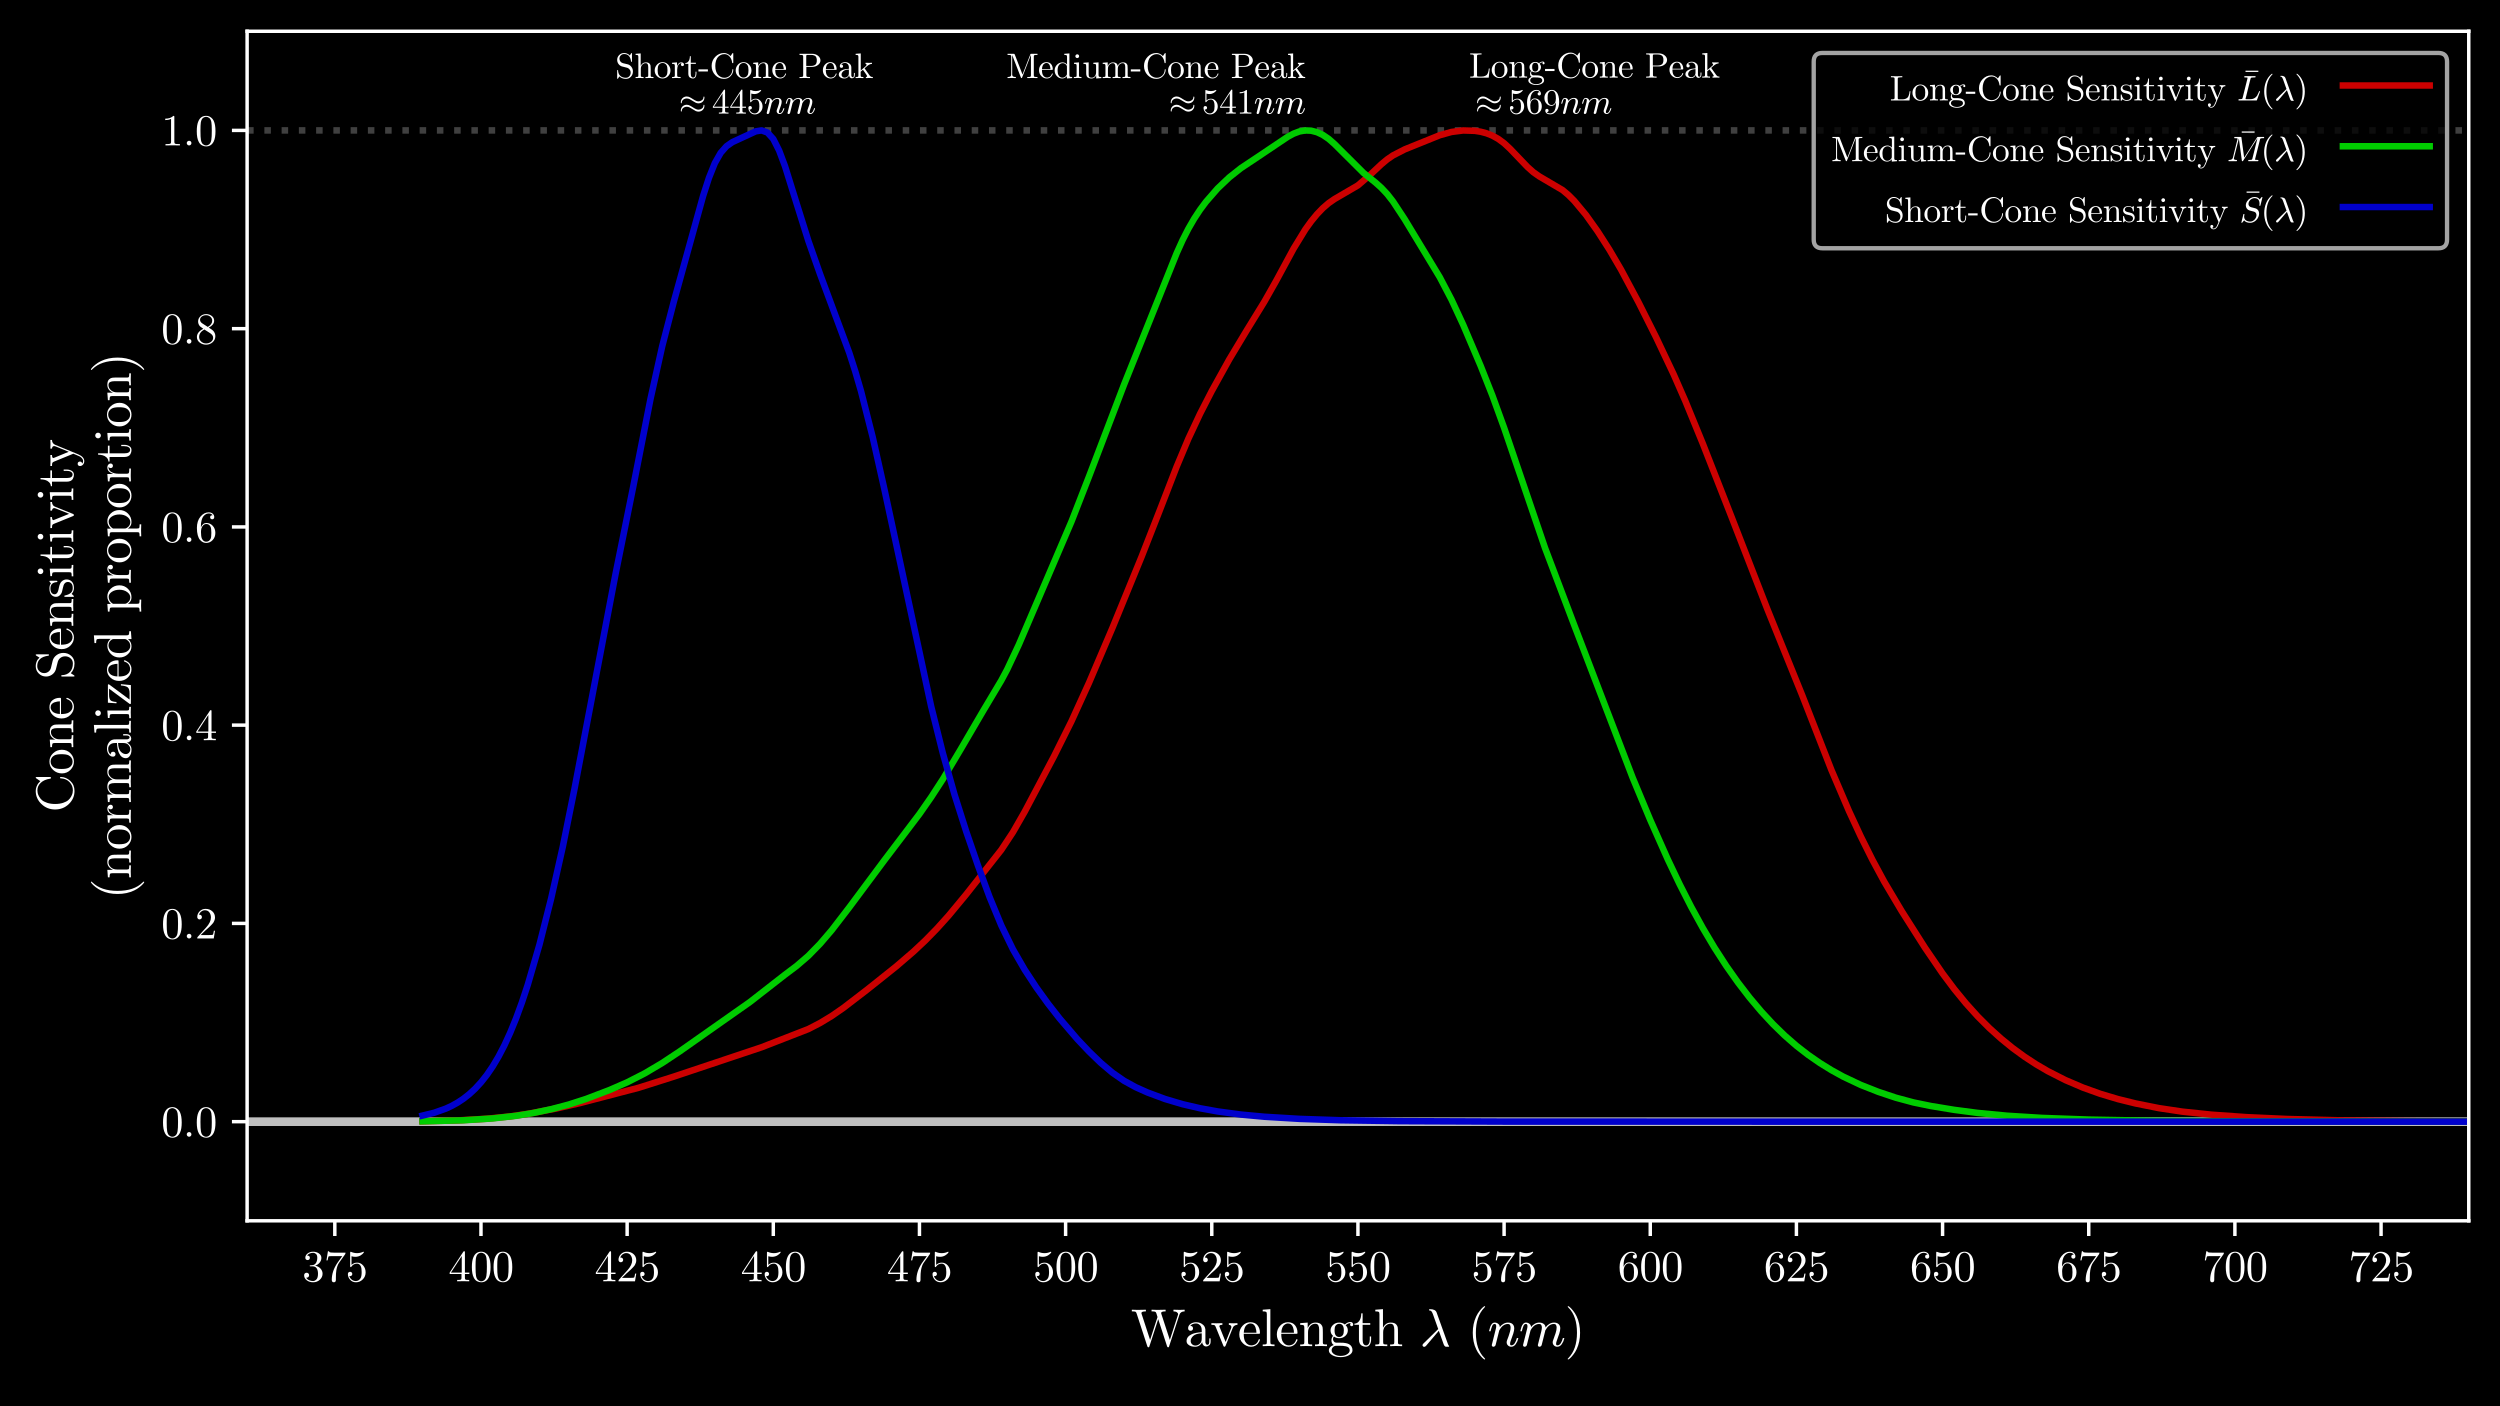 <?xml version="1.0" encoding="utf-8" standalone="no"?>
<!DOCTYPE svg PUBLIC "-//W3C//DTD SVG 1.1//EN"
  "http://www.w3.org/Graphics/SVG/1.1/DTD/svg11.dtd">
<svg xmlns:xlink="http://www.w3.org/1999/xlink" width="576pt" height="324pt" viewBox="0 0 576 324" xmlns="http://www.w3.org/2000/svg" version="1.1">
 <defs>
  <style type="text/css">*{stroke-linejoin: round; stroke-linecap: butt}</style>
 </defs>
 <g id="figure_1">
  <g id="patch_1">
   <path d="M 0 324 
L 576 324 
L 576 0 
L 0 0 
z
"/>
  </g>
  <g id="axes_1">
   <g id="patch_2">
    <path d="M 56.936 281.275 
L 568.8 281.275 
L 568.8 7.2 
L 56.936 7.2 
L 56.936 281.275 
z
" style="fill: none"/>
   </g>
   <g id="line2d_1">
    <path d="M 56.936 258.435 
L 568.8 258.435 
" clip-path="url(#p4dec6f1a74)" style="fill: none; stroke: #bfbfbf; stroke-width: 2; stroke-linecap: square"/>
   </g>
   <g id="line2d_2">
    <path d="M 56.936 30.04 
L 568.8 30.04 
" clip-path="url(#p4dec6f1a74)" style="fill: none; stroke-dasharray: 1.5,2.475; stroke-dashoffset: 0; stroke: #404040; stroke-width: 1.5"/>
   </g>
   <g id="line2d_3">
    <path d="M 97.346 258.342 
L 105.428 258.142 
L 112.163 257.756 
L 117.551 257.221 
L 121.593 256.632 
L 128.328 255.362 
L 133.716 254.131 
L 147.186 250.608 
L 155.268 248.045 
L 175.473 241.288 
L 186.249 237.094 
L 188.943 235.703 
L 191.637 234.074 
L 194.331 232.209 
L 199.719 228.071 
L 206.454 222.697 
L 210.495 219.222 
L 213.189 216.69 
L 215.883 213.934 
L 218.577 210.943 
L 222.618 206.061 
L 230.7 195.809 
L 233.394 191.728 
L 236.088 187.022 
L 242.823 174.291 
L 246.864 166.185 
L 250.906 157.32 
L 256.294 144.692 
L 263.029 128.244 
L 267.07 117.935 
L 271.111 107.493 
L 273.805 101.076 
L 276.499 95.329 
L 279.193 90.083 
L 283.234 82.792 
L 287.275 76.068 
L 291.316 69.497 
L 294.01 64.738 
L 298.051 57.269 
L 300.745 52.866 
L 302.092 50.994 
L 303.439 49.354 
L 304.786 47.952 
L 306.133 46.79 
L 307.48 45.857 
L 312.868 42.709 
L 315.562 40.39 
L 318.256 37.854 
L 319.603 36.731 
L 320.95 35.805 
L 323.644 34.42 
L 331.726 31.153 
L 334.42 30.403 
L 337.114 30.06 
L 339.808 30.144 
L 341.155 30.356 
L 342.502 30.713 
L 343.849 31.25 
L 345.196 32 
L 346.543 32.996 
L 347.89 34.242 
L 351.931 38.469 
L 353.278 39.669 
L 354.625 40.623 
L 360.013 43.793 
L 361.36 44.925 
L 362.707 46.275 
L 365.401 49.515 
L 368.095 53.297 
L 370.789 57.502 
L 373.483 62.105 
L 377.525 69.661 
L 381.566 77.717 
L 385.607 86.248 
L 388.301 92.393 
L 392.342 102.252 
L 399.077 119.439 
L 407.159 140.252 
L 415.241 160.224 
L 421.976 177.451 
L 426.017 186.891 
L 428.711 192.699 
L 431.405 198.103 
L 434.099 203.091 
L 438.14 209.898 
L 443.528 218.374 
L 447.569 224.288 
L 450.263 227.885 
L 452.957 231.178 
L 455.651 234.165 
L 458.345 236.862 
L 461.039 239.294 
L 463.733 241.484 
L 466.427 243.452 
L 469.121 245.215 
L 471.815 246.792 
L 475.856 248.847 
L 479.897 250.576 
L 483.938 252.027 
L 487.979 253.234 
L 492.02 254.233 
L 497.408 255.312 
L 502.796 256.12 
L 509.532 256.822 
L 517.614 257.391 
L 527.043 257.816 
L 539.166 258.121 
L 556.677 258.314 
L 577 258.394 
L 577 258.394 
" clip-path="url(#p4dec6f1a74)" style="fill: none; stroke: #cc0000; stroke-width: 1.5; stroke-linecap: square"/>
   </g>
   <g id="line2d_4">
    <path d="M 97.346 258.354 
L 106.775 258.115 
L 113.51 257.688 
L 118.898 257.087 
L 122.94 256.42 
L 126.981 255.559 
L 131.022 254.493 
L 135.063 253.188 
L 140.451 251.133 
L 144.492 249.37 
L 148.533 247.309 
L 152.574 244.917 
L 156.615 242.236 
L 172.779 230.867 
L 180.861 224.569 
L 183.555 222.541 
L 186.249 220.218 
L 188.943 217.457 
L 191.637 214.309 
L 195.678 209.053 
L 203.76 198.197 
L 211.842 187.548 
L 214.536 183.68 
L 217.23 179.529 
L 221.271 172.755 
L 226.659 163.552 
L 230.7 156.777 
L 232.047 154.256 
L 234.741 148.519 
L 246.864 120.176 
L 250.906 109.796 
L 258.988 88.598 
L 271.111 58.326 
L 272.458 55.343 
L 273.805 52.694 
L 275.152 50.365 
L 276.499 48.319 
L 277.846 46.509 
L 280.54 43.42 
L 283.234 40.861 
L 285.928 38.727 
L 289.969 36.037 
L 294.01 33.322 
L 296.704 31.513 
L 298.051 30.79 
L 299.398 30.284 
L 300.745 30.053 
L 302.092 30.11 
L 303.439 30.456 
L 304.786 31.089 
L 306.133 32.008 
L 307.48 33.192 
L 314.215 39.902 
L 316.909 42.054 
L 318.256 43.263 
L 319.603 44.696 
L 320.95 46.422 
L 323.644 50.514 
L 331.726 63.879 
L 334.42 69.026 
L 337.114 74.826 
L 341.155 84.327 
L 343.849 91.141 
L 346.543 98.555 
L 355.972 126.244 
L 362.707 144.039 
L 376.177 179.215 
L 380.219 188.917 
L 384.26 198.008 
L 386.954 203.658 
L 389.648 208.941 
L 392.342 213.848 
L 395.036 218.375 
L 397.73 222.539 
L 400.424 226.362 
L 403.118 229.865 
L 405.812 233.063 
L 408.506 235.969 
L 411.2 238.593 
L 413.894 240.944 
L 416.588 243.037 
L 419.282 244.903 
L 421.976 246.569 
L 424.67 248.053 
L 428.711 249.963 
L 432.752 251.557 
L 436.793 252.908 
L 440.834 253.996 
L 444.875 254.827 
L 450.263 255.711 
L 455.651 256.415 
L 462.386 257.061 
L 470.468 257.564 
L 481.244 257.952 
L 496.061 258.224 
L 517.614 258.371 
L 567.453 258.431 
L 577 258.433 
L 577 258.433 
" clip-path="url(#p4dec6f1a74)" style="fill: none; stroke: #00cc00; stroke-width: 1.5; stroke-linecap: square"/>
   </g>
   <g id="line2d_5">
    <path d="M 97.346 257.032 
L 100.04 256.376 
L 102.734 255.419 
L 104.081 254.792 
L 105.428 254.042 
L 106.775 253.15 
L 108.122 252.092 
L 109.469 250.845 
L 110.816 249.384 
L 112.163 247.683 
L 113.51 245.713 
L 114.857 243.45 
L 116.204 240.864 
L 117.551 237.934 
L 118.898 234.639 
L 120.245 230.966 
L 121.593 226.907 
L 124.287 217.66 
L 126.981 207.026 
L 129.675 195.054 
L 132.369 181.727 
L 141.798 132.375 
L 145.839 112.408 
L 149.88 91.894 
L 152.574 79.763 
L 155.268 69.415 
L 162.003 45.119 
L 163.35 40.953 
L 164.697 37.586 
L 166.044 35.215 
L 167.391 33.688 
L 168.738 32.747 
L 174.126 30.259 
L 175.473 30.045 
L 176.82 30.532 
L 178.167 32.02 
L 179.514 34.686 
L 180.861 38.284 
L 183.555 46.923 
L 186.249 55.504 
L 188.943 63.157 
L 195.678 81.299 
L 197.025 85.484 
L 198.372 90.098 
L 201.066 100.715 
L 203.76 112.701 
L 214.536 162.739 
L 217.23 173.539 
L 219.924 183.087 
L 222.618 191.575 
L 225.312 199.396 
L 228.006 206.703 
L 230.7 213.222 
L 233.394 218.751 
L 236.088 223.42 
L 238.782 227.522 
L 241.476 231.252 
L 244.17 234.697 
L 248.211 239.413 
L 250.906 242.264 
L 253.6 244.868 
L 256.294 247.146 
L 258.988 249.018 
L 261.682 250.496 
L 264.376 251.704 
L 268.417 253.207 
L 272.458 254.409 
L 276.499 255.343 
L 280.54 256.073 
L 285.928 256.798 
L 291.316 257.298 
L 299.398 257.788 
L 308.827 258.105 
L 322.297 258.31 
L 346.543 258.413 
L 435.446 258.435 
L 577 258.435 
L 577 258.435 
" clip-path="url(#p4dec6f1a74)" style="fill: none; stroke: #0000cc; stroke-width: 1.5; stroke-linecap: square"/>
   </g>
   <g id="matplotlib.axis_1">
    <g id="xtick_1">
     <g id="line2d_6">
      <defs>
       <path id="m0f1bfa1d52" d="M 0 0 
L 0 3.5 
" style="stroke: #ffffff; stroke-width: 0.8"/>
      </defs>
      <g>
       <use xlink:href="#m0f1bfa1d52" x="77.141" y="281.275" style="fill: #ffffff; stroke: #ffffff; stroke-width: 0.8"/>
      </g>
     </g>
     <g id="text_1">
      <!-- 375 -->
      <g style="fill: #ffffff" transform="translate(69.641 295.214)scale(0.1 -0.1)">
       <defs>
        <path id="CMUSerif-Roman-33" d="M 269 863 
Q 269 1053 378 1143 
Q 488 1234 628 1234 
Q 775 1234 879 1139 
Q 984 1044 984 878 
Q 984 700 861 600 
Q 738 500 563 525 
Q 716 269 998 153 
Q 1281 38 1544 38 
Q 1819 38 2042 275 
Q 2266 513 2266 1094 
Q 2266 1588 2073 1872 
Q 1881 2156 1503 2156 
L 1222 2156 
Q 1125 2156 1097 2165 
Q 1069 2175 1069 2228 
Q 1069 2291 1166 2303 
Q 1263 2303 1416 2322 
Q 1788 2334 1984 2656 
Q 2163 2956 2163 3384 
Q 2163 3775 1977 3939 
Q 1791 4103 1550 4103 
Q 1325 4103 1078 4009 
Q 831 3916 697 3706 
Q 1094 3706 1094 3384 
Q 1094 3244 1005 3151 
Q 916 3059 769 3059 
Q 628 3059 534 3148 
Q 441 3238 441 3391 
Q 441 3756 767 4009 
Q 1094 4263 1575 4263 
Q 2050 4263 2401 4013 
Q 2753 3763 2753 3378 
Q 2753 3000 2503 2690 
Q 2253 2381 1856 2253 
Q 2344 2156 2634 1826 
Q 2925 1497 2925 1094 
Q 2925 594 2531 226 
Q 2138 -141 1563 -141 
Q 1031 -141 650 146 
Q 269 434 269 863 
z
" transform="scale(0.016)"/>
        <path id="CMUSerif-Roman-37" d="M 359 3009 
L 569 4325 
L 728 4325 
Q 747 4247 780 4212 
Q 813 4178 995 4150 
Q 1178 4122 1550 4122 
L 3103 4122 
Q 3103 3975 3047 3897 
L 2181 2681 
Q 1906 2297 1784 1588 
Q 1713 1113 1716 538 
L 1716 213 
Q 1716 -141 1420 -141 
Q 1125 -141 1125 213 
Q 1125 1434 1913 2619 
Q 1997 2741 2308 3175 
Q 2619 3609 2631 3628 
L 1306 3628 
Q 725 3628 678 3591 
Q 616 3534 519 3009 
L 359 3009 
z
" transform="scale(0.016)"/>
        <path id="CMUSerif-Roman-35" d="M 319 1031 
Q 319 1222 422 1295 
Q 525 1369 634 1369 
Q 781 1369 867 1276 
Q 953 1184 953 1056 
Q 953 928 867 836 
Q 781 744 634 744 
Q 563 744 525 756 
Q 609 463 867 250 
Q 1125 38 1466 38 
Q 1894 38 2150 453 
Q 2303 722 2303 1331 
Q 2303 1869 2188 2138 
Q 2009 2547 1644 2547 
Q 1125 2547 819 2100 
Q 781 2044 738 2041 
Q 675 2041 661 2077 
Q 647 2113 647 2209 
L 647 4103 
Q 647 4256 709 4256 
Q 734 4256 788 4238 
Q 1191 4059 1638 4056 
Q 2097 4056 2509 4244 
Q 2541 4263 2559 4263 
Q 2622 4263 2625 4191 
Q 2625 4166 2573 4092 
Q 2522 4019 2412 3923 
Q 2303 3828 2162 3737 
Q 2022 3647 1817 3586 
Q 1613 3525 1388 3525 
Q 1119 3525 844 3609 
L 844 2363 
Q 1175 2688 1656 2688 
Q 2169 2688 2522 2275 
Q 2875 1863 2875 1288 
Q 2875 684 2458 271 
Q 2041 -141 1478 -141 
Q 966 -141 642 225 
Q 319 591 319 1031 
z
" transform="scale(0.016)"/>
       </defs>
       <use xlink:href="#CMUSerif-Roman-33"/>
       <use xlink:href="#CMUSerif-Roman-37" x="50"/>
       <use xlink:href="#CMUSerif-Roman-35" x="100"/>
      </g>
     </g>
    </g>
    <g id="xtick_2">
     <g id="line2d_7">
      <g>
       <use xlink:href="#m0f1bfa1d52" x="110.816" y="281.275" style="fill: #ffffff; stroke: #ffffff; stroke-width: 0.8"/>
      </g>
     </g>
     <g id="text_2">
      <!-- 400 -->
      <g style="fill: #ffffff" transform="translate(103.316 295.214)scale(0.1 -0.1)">
       <defs>
        <path id="CMUSerif-Roman-34" d="M 178 1056 
L 178 1253 
L 2144 4256 
Q 2194 4334 2272 4331 
Q 2344 4331 2359 4303 
Q 2375 4275 2375 4166 
L 2375 1253 
L 3016 1253 
L 3016 1056 
L 2375 1056 
L 2375 500 
Q 2375 316 2451 256 
Q 2528 197 2859 197 
L 2994 197 
L 2994 0 
Q 2731 19 2125 19 
Q 1522 19 1259 0 
L 1259 197 
L 1394 197 
Q 1725 197 1803 255 
Q 1881 313 1881 500 
L 1881 1056 
L 178 1056 
z
M 359 1253 
L 1919 1253 
L 1919 3641 
L 359 1253 
z
" transform="scale(0.016)"/>
        <path id="CMUSerif-Roman-30" d="M 250 2047 
Q 250 2988 488 3500 
Q 819 4263 1600 4263 
Q 1766 4263 1939 4217 
Q 2113 4172 2333 4000 
Q 2553 3828 2688 3547 
Q 2944 3003 2944 2047 
Q 2944 1113 2706 603 
Q 2359 -141 1594 -141 
Q 1306 -141 1014 6 
Q 722 153 538 506 
Q 250 1034 250 2047 
z
M 781 2125 
Q 781 1159 850 775 
Q 928 359 1142 179 
Q 1356 0 1594 0 
Q 1850 0 2064 192 
Q 2278 384 2344 800 
Q 2416 1209 2413 2125 
Q 2413 3016 2350 3372 
Q 2266 3788 2042 3955 
Q 1819 4122 1594 4122 
Q 1509 4122 1420 4097 
Q 1331 4072 1203 4000 
Q 1075 3928 976 3750 
Q 878 3572 831 3303 
Q 781 2956 781 2125 
z
" transform="scale(0.016)"/>
       </defs>
       <use xlink:href="#CMUSerif-Roman-34"/>
       <use xlink:href="#CMUSerif-Roman-30" x="50"/>
       <use xlink:href="#CMUSerif-Roman-30" x="100"/>
      </g>
     </g>
    </g>
    <g id="xtick_3">
     <g id="line2d_8">
      <g>
       <use xlink:href="#m0f1bfa1d52" x="144.492" y="281.275" style="fill: #ffffff; stroke: #ffffff; stroke-width: 0.8"/>
      </g>
     </g>
     <g id="text_3">
      <!-- 425 -->
      <g style="fill: #ffffff" transform="translate(136.992 295.214)scale(0.1 -0.1)">
       <defs>
        <path id="CMUSerif-Roman-32" d="M 319 0 
Q 319 116 330 150 
Q 341 184 391 238 
L 1619 1606 
Q 2291 2363 2291 3022 
Q 2291 3450 2067 3756 
Q 1844 4063 1434 4063 
Q 1153 4063 915 3891 
Q 678 3719 569 3413 
Q 588 3419 653 3419 
Q 813 3419 902 3319 
Q 991 3219 991 3084 
Q 991 2913 880 2830 
Q 769 2747 659 2747 
Q 616 2747 558 2756 
Q 500 2766 409 2855 
Q 319 2944 319 3103 
Q 319 3550 658 3906 
Q 997 4263 1516 4263 
Q 2103 4263 2489 3914 
Q 2875 3566 2875 3022 
Q 2875 2831 2817 2657 
Q 2759 2484 2682 2350 
Q 2606 2216 2400 2000 
Q 2194 1784 2028 1631 
Q 1863 1478 1491 1153 
L 813 494 
L 1966 494 
Q 2528 494 2572 544 
Q 2634 634 2713 1113 
L 2875 1113 
L 2694 0 
L 319 0 
z
" transform="scale(0.016)"/>
       </defs>
       <use xlink:href="#CMUSerif-Roman-34"/>
       <use xlink:href="#CMUSerif-Roman-32" x="50"/>
       <use xlink:href="#CMUSerif-Roman-35" x="100"/>
      </g>
     </g>
    </g>
    <g id="xtick_4">
     <g id="line2d_9">
      <g>
       <use xlink:href="#m0f1bfa1d52" x="178.167" y="281.275" style="fill: #ffffff; stroke: #ffffff; stroke-width: 0.8"/>
      </g>
     </g>
     <g id="text_4">
      <!-- 450 -->
      <g style="fill: #ffffff" transform="translate(170.667 295.214)scale(0.1 -0.1)">
       <use xlink:href="#CMUSerif-Roman-34"/>
       <use xlink:href="#CMUSerif-Roman-35" x="50"/>
       <use xlink:href="#CMUSerif-Roman-30" x="100"/>
      </g>
     </g>
    </g>
    <g id="xtick_5">
     <g id="line2d_10">
      <g>
       <use xlink:href="#m0f1bfa1d52" x="211.842" y="281.275" style="fill: #ffffff; stroke: #ffffff; stroke-width: 0.8"/>
      </g>
     </g>
     <g id="text_5">
      <!-- 475 -->
      <g style="fill: #ffffff" transform="translate(204.342 295.214)scale(0.1 -0.1)">
       <use xlink:href="#CMUSerif-Roman-34"/>
       <use xlink:href="#CMUSerif-Roman-37" x="50"/>
       <use xlink:href="#CMUSerif-Roman-35" x="100"/>
      </g>
     </g>
    </g>
    <g id="xtick_6">
     <g id="line2d_11">
      <g>
       <use xlink:href="#m0f1bfa1d52" x="245.517" y="281.275" style="fill: #ffffff; stroke: #ffffff; stroke-width: 0.8"/>
      </g>
     </g>
     <g id="text_6">
      <!-- 500 -->
      <g style="fill: #ffffff" transform="translate(238.017 295.214)scale(0.1 -0.1)">
       <use xlink:href="#CMUSerif-Roman-35"/>
       <use xlink:href="#CMUSerif-Roman-30" x="50"/>
       <use xlink:href="#CMUSerif-Roman-30" x="100"/>
      </g>
     </g>
    </g>
    <g id="xtick_7">
     <g id="line2d_12">
      <g>
       <use xlink:href="#m0f1bfa1d52" x="279.193" y="281.275" style="fill: #ffffff; stroke: #ffffff; stroke-width: 0.8"/>
      </g>
     </g>
     <g id="text_7">
      <!-- 525 -->
      <g style="fill: #ffffff" transform="translate(271.693 295.214)scale(0.1 -0.1)">
       <use xlink:href="#CMUSerif-Roman-35"/>
       <use xlink:href="#CMUSerif-Roman-32" x="50"/>
       <use xlink:href="#CMUSerif-Roman-35" x="100"/>
      </g>
     </g>
    </g>
    <g id="xtick_8">
     <g id="line2d_13">
      <g>
       <use xlink:href="#m0f1bfa1d52" x="312.868" y="281.275" style="fill: #ffffff; stroke: #ffffff; stroke-width: 0.8"/>
      </g>
     </g>
     <g id="text_8">
      <!-- 550 -->
      <g style="fill: #ffffff" transform="translate(305.368 295.214)scale(0.1 -0.1)">
       <use xlink:href="#CMUSerif-Roman-35"/>
       <use xlink:href="#CMUSerif-Roman-35" x="50"/>
       <use xlink:href="#CMUSerif-Roman-30" x="100"/>
      </g>
     </g>
    </g>
    <g id="xtick_9">
     <g id="line2d_14">
      <g>
       <use xlink:href="#m0f1bfa1d52" x="346.543" y="281.275" style="fill: #ffffff; stroke: #ffffff; stroke-width: 0.8"/>
      </g>
     </g>
     <g id="text_9">
      <!-- 575 -->
      <g style="fill: #ffffff" transform="translate(339.043 295.214)scale(0.1 -0.1)">
       <use xlink:href="#CMUSerif-Roman-35"/>
       <use xlink:href="#CMUSerif-Roman-37" x="50"/>
       <use xlink:href="#CMUSerif-Roman-35" x="100"/>
      </g>
     </g>
    </g>
    <g id="xtick_10">
     <g id="line2d_15">
      <g>
       <use xlink:href="#m0f1bfa1d52" x="380.219" y="281.275" style="fill: #ffffff; stroke: #ffffff; stroke-width: 0.8"/>
      </g>
     </g>
     <g id="text_10">
      <!-- 600 -->
      <g style="fill: #ffffff" transform="translate(372.719 295.214)scale(0.1 -0.1)">
       <defs>
        <path id="CMUSerif-Roman-36" d="M 269 2022 
Q 269 3028 781 3645 
Q 1294 4263 1953 4263 
Q 2338 4263 2552 4067 
Q 2766 3872 2766 3572 
Q 2766 3406 2669 3334 
Q 2572 3263 2472 3263 
Q 2356 3263 2265 3341 
Q 2175 3419 2175 3559 
Q 2175 3847 2528 3847 
Q 2363 4103 1966 4103 
Q 1844 4103 1719 4067 
Q 1594 4031 1431 3912 
Q 1269 3794 1144 3606 
Q 1019 3419 931 3066 
Q 844 2713 844 2253 
L 844 2100 
Q 1106 2734 1643 2732 
Q 2181 2731 2553 2322 
Q 2925 1913 2925 1306 
Q 2925 684 2537 271 
Q 2150 -141 1606 -141 
Q 1363 -141 1142 -39 
Q 922 63 717 294 
Q 513 525 391 969 
Q 269 1413 269 2022 
z
M 856 1447 
Q 856 819 972 519 
Q 991 469 1033 400 
Q 1075 331 1148 242 
Q 1222 153 1344 95 
Q 1466 38 1606 38 
Q 2034 38 2241 453 
Q 2350 684 2350 1313 
Q 2350 1953 2234 2188 
Q 2038 2584 1638 2584 
Q 1369 2584 1183 2400 
Q 997 2216 926 1969 
Q 856 1722 856 1447 
z
" transform="scale(0.016)"/>
       </defs>
       <use xlink:href="#CMUSerif-Roman-36"/>
       <use xlink:href="#CMUSerif-Roman-30" x="50"/>
       <use xlink:href="#CMUSerif-Roman-30" x="100"/>
      </g>
     </g>
    </g>
    <g id="xtick_11">
     <g id="line2d_16">
      <g>
       <use xlink:href="#m0f1bfa1d52" x="413.894" y="281.275" style="fill: #ffffff; stroke: #ffffff; stroke-width: 0.8"/>
      </g>
     </g>
     <g id="text_11">
      <!-- 625 -->
      <g style="fill: #ffffff" transform="translate(406.394 295.214)scale(0.1 -0.1)">
       <use xlink:href="#CMUSerif-Roman-36"/>
       <use xlink:href="#CMUSerif-Roman-32" x="50"/>
       <use xlink:href="#CMUSerif-Roman-35" x="100"/>
      </g>
     </g>
    </g>
    <g id="xtick_12">
     <g id="line2d_17">
      <g>
       <use xlink:href="#m0f1bfa1d52" x="447.569" y="281.275" style="fill: #ffffff; stroke: #ffffff; stroke-width: 0.8"/>
      </g>
     </g>
     <g id="text_12">
      <!-- 650 -->
      <g style="fill: #ffffff" transform="translate(440.069 295.214)scale(0.1 -0.1)">
       <use xlink:href="#CMUSerif-Roman-36"/>
       <use xlink:href="#CMUSerif-Roman-35" x="50"/>
       <use xlink:href="#CMUSerif-Roman-30" x="100"/>
      </g>
     </g>
    </g>
    <g id="xtick_13">
     <g id="line2d_18">
      <g>
       <use xlink:href="#m0f1bfa1d52" x="481.244" y="281.275" style="fill: #ffffff; stroke: #ffffff; stroke-width: 0.8"/>
      </g>
     </g>
     <g id="text_13">
      <!-- 675 -->
      <g style="fill: #ffffff" transform="translate(473.744 295.214)scale(0.1 -0.1)">
       <use xlink:href="#CMUSerif-Roman-36"/>
       <use xlink:href="#CMUSerif-Roman-37" x="50"/>
       <use xlink:href="#CMUSerif-Roman-35" x="100"/>
      </g>
     </g>
    </g>
    <g id="xtick_14">
     <g id="line2d_19">
      <g>
       <use xlink:href="#m0f1bfa1d52" x="514.92" y="281.275" style="fill: #ffffff; stroke: #ffffff; stroke-width: 0.8"/>
      </g>
     </g>
     <g id="text_14">
      <!-- 700 -->
      <g style="fill: #ffffff" transform="translate(507.42 295.214)scale(0.1 -0.1)">
       <use xlink:href="#CMUSerif-Roman-37"/>
       <use xlink:href="#CMUSerif-Roman-30" x="50"/>
       <use xlink:href="#CMUSerif-Roman-30" x="100"/>
      </g>
     </g>
    </g>
    <g id="xtick_15">
     <g id="line2d_20">
      <g>
       <use xlink:href="#m0f1bfa1d52" x="548.595" y="281.275" style="fill: #ffffff; stroke: #ffffff; stroke-width: 0.8"/>
      </g>
     </g>
     <g id="text_15">
      <!-- 725 -->
      <g style="fill: #ffffff" transform="translate(541.095 295.214)scale(0.1 -0.1)">
       <use xlink:href="#CMUSerif-Roman-37"/>
       <use xlink:href="#CMUSerif-Roman-32" x="50"/>
       <use xlink:href="#CMUSerif-Roman-35" x="100"/>
      </g>
     </g>
    </g>
    <g id="text_16">
     <!-- Wavelength $\lambda$ ($nm$) -->
     <g style="fill: #ffffff" transform="translate(260.548 310.153)scale(0.12 -0.12)">
      <defs>
       <path id="CMUSerif-Roman-57" d="M 116 4172 
L 116 4372 
Q 206 4372 368 4365 
Q 531 4359 659 4356 
Q 788 4353 897 4353 
Q 1575 4353 1806 4372 
L 1806 4172 
Q 1269 4172 1269 3981 
Q 1269 3938 1281 3897 
L 2309 750 
L 3200 3494 
L 3059 3944 
Q 3009 4103 2900 4137 
Q 2791 4172 2484 4172 
L 2484 4372 
Q 2575 4372 2737 4365 
Q 2900 4359 3028 4356 
Q 3156 4353 3263 4353 
Q 3941 4353 4172 4372 
L 4172 4172 
Q 3634 4172 3634 3981 
Q 3634 3963 3653 3884 
L 4678 750 
L 5638 3706 
Q 5669 3803 5672 3834 
Q 5672 3950 5537 4058 
Q 5403 4166 5113 4172 
L 5113 4372 
Q 5613 4353 5875 4353 
Q 6169 4353 6456 4372 
L 6456 4172 
Q 5950 4172 5819 3744 
L 4594 -13 
Q 4581 -63 4572 -86 
Q 4563 -109 4538 -125 
Q 4513 -141 4469 -141 
Q 4384 -141 4347 -19 
L 3284 3238 
L 2228 -13 
Q 2216 -63 2205 -86 
Q 2194 -109 2169 -125 
Q 2144 -141 2100 -141 
Q 2016 -141 1978 -19 
L 697 3903 
Q 641 4088 555 4130 
Q 469 4172 116 4172 
z
" transform="scale(0.016)"/>
       <path id="CMUSerif-Roman-61" d="M 269 609 
Q 269 1153 909 1441 
Q 1294 1625 2088 1672 
L 2088 1906 
Q 2088 2303 1880 2514 
Q 1672 2725 1409 2725 
Q 941 2725 716 2431 
Q 906 2425 975 2329 
Q 1044 2234 1044 2138 
Q 1044 2009 964 1926 
Q 884 1844 750 1844 
Q 622 1844 537 1923 
Q 453 2003 453 2144 
Q 453 2456 736 2662 
Q 1019 2869 1422 2869 
Q 1947 2869 2297 2516 
Q 2406 2406 2461 2265 
Q 2516 2125 2522 2033 
Q 2528 1941 2528 1759 
L 2528 481 
Q 2528 444 2540 381 
Q 2553 319 2611 239 
Q 2669 159 2766 159 
Q 2997 159 2994 569 
L 2994 928 
L 3156 928 
L 3156 569 
Q 3156 228 2976 95 
Q 2797 -38 2631 -38 
Q 2419 -38 2284 118 
Q 2150 275 2131 488 
Q 2034 244 1814 86 
Q 1594 -72 1294 -72 
Q 1063 -72 845 -14 
Q 628 44 448 205 
Q 269 366 269 609 
z
M 763 616 
Q 763 378 931 225 
Q 1100 72 1338 72 
Q 1606 72 1847 280 
Q 2088 488 2088 897 
L 2088 1538 
Q 1378 1513 1070 1230 
Q 763 947 763 616 
z
" transform="scale(0.016)"/>
       <path id="CMUSerif-Roman-76" d="M 122 2559 
L 122 2759 
Q 409 2741 744 2741 
Q 866 2741 1441 2759 
L 1441 2559 
Q 1075 2559 1075 2394 
Q 1075 2369 1113 2284 
L 1831 500 
L 2484 2131 
Q 2522 2241 2522 2284 
Q 2522 2394 2448 2473 
Q 2375 2553 2216 2559 
L 2216 2759 
Q 2541 2741 2772 2741 
Q 3034 2741 3250 2759 
L 3250 2559 
Q 3059 2559 2925 2473 
Q 2791 2388 2748 2314 
Q 2706 2241 2663 2131 
L 1825 50 
Q 1775 -72 1691 -72 
Q 1634 -72 1611 -48 
Q 1588 -25 1556 50 
L 634 2322 
Q 572 2481 490 2520 
Q 409 2559 122 2559 
z
" transform="scale(0.016)"/>
       <path id="CMUSerif-Roman-65" d="M 178 1409 
Q 178 2013 565 2441 
Q 953 2869 1509 2869 
Q 2072 2869 2364 2503 
Q 2656 2138 2656 1613 
Q 2656 1516 2631 1497 
Q 2606 1478 2497 1478 
L 709 1478 
Q 709 825 903 519 
Q 1172 91 1625 91 
Q 1688 91 1763 103 
Q 1838 116 1991 170 
Q 2144 225 2278 372 
Q 2413 519 2491 750 
Q 2509 841 2572 838 
Q 2656 838 2656 763 
Q 2656 706 2595 579 
Q 2534 453 2418 303 
Q 2303 153 2079 40 
Q 1856 -72 1588 -72 
Q 1025 -72 601 354 
Q 178 781 178 1409 
z
M 716 1613 
L 2234 1613 
Q 2234 1747 2211 1897 
Q 2188 2047 2120 2255 
Q 2053 2463 1897 2594 
Q 1741 2725 1509 2725 
Q 1406 2725 1295 2681 
Q 1184 2638 1050 2531 
Q 916 2425 822 2184 
Q 728 1944 716 1613 
z
" transform="scale(0.016)"/>
       <path id="CMUSerif-Roman-6c" d="M 213 0 
L 213 197 
Q 553 197 631 239 
Q 709 281 709 488 
L 709 3816 
Q 709 4053 626 4112 
Q 544 4172 213 4172 
L 213 4372 
L 1131 4441 
L 1131 488 
Q 1131 281 1212 239 
Q 1294 197 1631 197 
L 1631 0 
Q 1553 0 1390 6 
Q 1228 13 1109 16 
Q 991 19 922 19 
Q 847 19 213 0 
z
" transform="scale(0.016)"/>
       <path id="CMUSerif-Roman-6e" d="M 206 0 
L 206 197 
Q 547 197 625 239 
Q 703 281 703 488 
L 703 2203 
Q 703 2441 620 2500 
Q 538 2559 206 2559 
L 206 2759 
L 1106 2828 
L 1106 2156 
Q 1406 2828 2053 2828 
Q 2534 2828 2725 2591 
Q 2866 2431 2895 2253 
Q 2925 2075 2925 1613 
L 2925 391 
Q 2931 256 3034 226 
Q 3138 197 3425 197 
L 3425 0 
Q 2772 19 2706 19 
Q 2656 19 1984 0 
L 1984 197 
Q 2325 197 2404 239 
Q 2484 281 2484 488 
L 2484 1978 
Q 2484 2303 2384 2495 
Q 2284 2688 2009 2688 
Q 1678 2688 1412 2409 
Q 1147 2131 1147 1663 
L 1147 488 
Q 1147 281 1226 239 
Q 1306 197 1644 197 
L 1644 0 
Q 991 19 928 19 
Q 878 19 206 0 
z
" transform="scale(0.016)"/>
       <path id="CMUSerif-Roman-67" d="M 178 -506 
Q 178 -300 336 -122 
Q 494 56 769 134 
Q 488 313 488 703 
Q 488 1003 684 1234 
Q 384 1484 384 1894 
Q 384 2272 684 2550 
Q 984 2828 1422 2828 
Q 1806 2828 2100 2597 
Q 2406 2897 2778 2900 
Q 2944 2900 3023 2797 
Q 3103 2694 3103 2584 
Q 3103 2488 3042 2441 
Q 2981 2394 2919 2394 
Q 2841 2394 2786 2445 
Q 2731 2497 2731 2578 
Q 2731 2713 2834 2753 
Q 2816 2759 2772 2759 
Q 2459 2759 2194 2509 
Q 2456 2266 2456 1887 
Q 2456 1509 2156 1231 
Q 1856 953 1422 953 
Q 1063 953 788 1153 
Q 678 1025 678 850 
Q 678 691 775 566 
Q 872 441 1019 422 
Q 1063 416 1497 416 
Q 1753 416 1893 409 
Q 2034 403 2236 361 
Q 2438 319 2597 238 
Q 3013 6 3016 -494 
Q 3016 -859 2595 -1089 
Q 2175 -1319 1594 -1319 
Q 1006 -1319 592 -1086 
Q 178 -853 178 -506 
z
M 513 -506 
Q 513 -769 822 -970 
Q 1131 -1172 1600 -1172 
Q 2059 -1172 2370 -973 
Q 2681 -775 2681 -506 
Q 2681 -316 2572 -194 
Q 2463 -72 2239 -23 
Q 2016 25 1859 34 
Q 1703 44 1416 44 
L 1038 44 
Q 819 31 666 -128 
Q 513 -288 513 -506 
z
M 863 1888 
Q 863 1100 1422 1100 
Q 1703 1100 1875 1356 
Q 1978 1528 1978 1894 
Q 1978 2681 1422 2681 
Q 1141 2681 966 2425 
Q 863 2253 863 1888 
z
" transform="scale(0.016)"/>
       <path id="CMUSerif-Roman-74" d="M 122 2559 
L 122 2700 
Q 416 2713 611 2920 
Q 806 3128 873 3384 
Q 941 3641 947 3938 
L 1106 3938 
L 1106 2759 
L 2022 2759 
L 2022 2559 
L 1106 2559 
L 1106 781 
Q 1106 91 1538 91 
Q 1722 91 1844 280 
Q 1966 469 1966 806 
L 1966 1159 
L 2125 1159 
L 2125 794 
Q 2125 447 1965 187 
Q 1806 -72 1491 -72 
Q 1375 -72 1261 -42 
Q 1147 -13 998 64 
Q 850 141 758 330 
Q 666 519 666 794 
L 666 2559 
L 122 2559 
z
" transform="scale(0.016)"/>
       <path id="CMUSerif-Roman-68" d="M 206 0 
L 206 197 
Q 547 197 625 239 
Q 703 281 703 488 
L 703 3816 
Q 703 4053 620 4112 
Q 538 4172 206 4172 
L 206 4372 
L 1125 4441 
L 1125 2216 
L 1131 2216 
Q 1234 2447 1465 2637 
Q 1697 2828 2053 2828 
Q 2534 2828 2725 2591 
Q 2866 2431 2895 2253 
Q 2925 2075 2925 1613 
L 2925 391 
Q 2931 256 3034 226 
Q 3138 197 3425 197 
L 3425 0 
Q 2772 19 2706 19 
Q 2656 19 1984 0 
L 1984 197 
Q 2325 197 2404 239 
Q 2484 281 2484 488 
L 2484 1978 
Q 2484 2303 2384 2495 
Q 2284 2688 2009 2688 
Q 1678 2688 1412 2409 
Q 1147 2131 1147 1663 
L 1147 488 
Q 1147 281 1226 239 
Q 1306 197 1644 197 
L 1644 0 
Q 991 19 928 19 
Q 878 19 206 0 
z
" transform="scale(0.016)"/>
       <path id="CMUSerif-Roman-20" transform="scale(0.016)"/>
       <path id="Cmmi10-b8" d="M 325 109 
Q 325 203 409 288 
L 2209 2053 
L 1575 3834 
Q 1500 4038 1417 4156 
Q 1334 4275 1178 4275 
Q 1106 4275 1106 4359 
Q 1113 4397 1138 4419 
Q 1163 4441 1203 4441 
Q 1875 4441 2016 4044 
L 3316 416 
Q 3400 144 3488 50 
Q 3519 3 3519 -13 
Q 3519 -72 3469 -72 
L 3122 -72 
Q 2963 -25 2869 206 
L 2284 1844 
L 738 25 
Q 622 -84 531 -84 
Q 450 -84 387 -28 
Q 325 28 325 109 
z
" transform="scale(0.016)"/>
       <path id="CMUSerif-Roman-28" d="M 634 1600 
Q 634 2681 1038 3553 
Q 1209 3919 1450 4225 
Q 1691 4531 1850 4665 
Q 2009 4800 2053 4800 
Q 2116 4800 2119 4738 
Q 2119 4706 2034 4628 
Q 1003 3578 1006 1600 
Q 1006 -384 2009 -1394 
Q 2119 -1503 2119 -1538 
Q 2119 -1600 2053 -1600 
Q 2009 -1600 1856 -1472 
Q 1703 -1344 1465 -1050 
Q 1228 -756 1056 -397 
Q 634 475 634 1600 
z
" transform="scale(0.016)"/>
       <path id="Cmmi10-6e" d="M 494 109 
Q 494 147 500 166 
L 978 2075 
Q 1025 2253 1025 2388 
Q 1025 2663 838 2663 
Q 638 2663 541 2423 
Q 444 2184 353 1819 
Q 353 1800 334 1789 
Q 316 1778 300 1778 
L 225 1778 
Q 203 1778 187 1801 
Q 172 1825 172 1844 
Q 241 2122 305 2315 
Q 369 2509 505 2668 
Q 641 2828 844 2828 
Q 1084 2828 1268 2676 
Q 1453 2525 1453 2291 
Q 1644 2541 1900 2684 
Q 2156 2828 2444 2828 
Q 2672 2828 2837 2750 
Q 3003 2672 3095 2514 
Q 3188 2356 3188 2138 
Q 3188 1875 3070 1503 
Q 2953 1131 2778 672 
Q 2688 463 2688 288 
Q 2688 97 2834 97 
Q 3084 97 3251 365 
Q 3419 634 3488 941 
Q 3500 978 3541 978 
L 3616 978 
Q 3641 978 3658 962 
Q 3675 947 3675 922 
Q 3675 916 3669 903 
Q 3581 541 3364 234 
Q 3147 -72 2822 -72 
Q 2597 -72 2437 83 
Q 2278 238 2278 459 
Q 2278 578 2328 709 
Q 2409 919 2514 1209 
Q 2619 1500 2686 1765 
Q 2753 2031 2753 2234 
Q 2753 2413 2679 2538 
Q 2606 2663 2431 2663 
Q 2197 2663 2000 2559 
Q 1803 2456 1656 2286 
Q 1509 2116 1388 1881 
L 953 141 
Q 931 53 854 -9 
Q 778 -72 684 -72 
Q 606 -72 550 -22 
Q 494 28 494 109 
z
" transform="scale(0.016)"/>
       <path id="Cmmi10-6d" d="M 494 109 
Q 494 147 500 166 
L 978 2075 
Q 1025 2253 1025 2388 
Q 1025 2663 838 2663 
Q 638 2663 541 2423 
Q 444 2184 353 1819 
Q 353 1800 334 1789 
Q 316 1778 300 1778 
L 225 1778 
Q 203 1778 187 1801 
Q 172 1825 172 1844 
Q 241 2122 305 2315 
Q 369 2509 505 2668 
Q 641 2828 844 2828 
Q 1084 2828 1268 2676 
Q 1453 2525 1453 2291 
Q 1644 2541 1900 2684 
Q 2156 2828 2444 2828 
Q 2747 2828 2967 2673 
Q 3188 2519 3188 2234 
Q 3384 2513 3648 2670 
Q 3913 2828 4225 2828 
Q 4556 2828 4757 2648 
Q 4959 2469 4959 2138 
Q 4959 1875 4842 1503 
Q 4725 1131 4550 672 
Q 4459 450 4459 288 
Q 4459 97 4609 97 
Q 4859 97 5025 365 
Q 5191 634 5259 941 
Q 5278 978 5313 978 
L 5388 978 
Q 5413 978 5430 961 
Q 5447 944 5447 922 
Q 5447 916 5441 903 
Q 5353 541 5136 234 
Q 4919 -72 4594 -72 
Q 4369 -72 4209 83 
Q 4050 238 4050 459 
Q 4050 572 4103 709 
Q 4284 1191 4404 1569 
Q 4525 1947 4525 2234 
Q 4525 2413 4453 2538 
Q 4381 2663 4213 2663 
Q 3863 2663 3606 2448 
Q 3350 2234 3163 1881 
Q 3150 1819 3144 1784 
L 2731 141 
Q 2709 53 2632 -9 
Q 2556 -72 2463 -72 
Q 2388 -72 2330 -22 
Q 2272 28 2272 109 
Q 2272 147 2278 166 
L 2688 1797 
Q 2753 2059 2753 2234 
Q 2753 2413 2679 2538 
Q 2606 2663 2431 2663 
Q 2197 2663 2000 2559 
Q 1803 2456 1656 2286 
Q 1509 2116 1388 1881 
L 953 141 
Q 931 53 854 -9 
Q 778 -72 684 -72 
Q 606 -72 550 -22 
Q 494 28 494 109 
z
" transform="scale(0.016)"/>
       <path id="CMUSerif-Roman-29" d="M 366 -1538 
Q 366 -1506 447 -1428 
Q 1478 -378 1478 1600 
Q 1478 3584 488 4588 
Q 366 4703 366 4738 
Q 366 4800 428 4800 
Q 472 4800 626 4672 
Q 781 4544 1017 4250 
Q 1253 3956 1428 3597 
Q 1850 2725 1850 1600 
Q 1850 519 1447 -353 
Q 1275 -719 1034 -1025 
Q 794 -1331 634 -1465 
Q 475 -1600 428 -1600 
Q 366 -1600 366 -1538 
z
" transform="scale(0.016)"/>
      </defs>
      <use xlink:href="#CMUSerif-Roman-57"/>
      <use xlink:href="#CMUSerif-Roman-61" transform="translate(102.686 0)"/>
      <use xlink:href="#CMUSerif-Roman-76" transform="translate(152.686 0)"/>
      <use xlink:href="#CMUSerif-Roman-65" transform="translate(205.371 0)"/>
      <use xlink:href="#CMUSerif-Roman-6c" transform="translate(249.756 0)"/>
      <use xlink:href="#CMUSerif-Roman-65" transform="translate(277.441 0)"/>
      <use xlink:href="#CMUSerif-Roman-6e" transform="translate(321.826 0)"/>
      <use xlink:href="#CMUSerif-Roman-67" transform="translate(377.295 0)"/>
      <use xlink:href="#CMUSerif-Roman-74" transform="translate(427.295 0)"/>
      <use xlink:href="#CMUSerif-Roman-68" transform="translate(466.064 0)"/>
      <use xlink:href="#CMUSerif-Roman-20" transform="translate(521.533 0)"/>
      <use xlink:href="#Cmmi10-b8" transform="translate(554.785 0)"/>
      <use xlink:href="#CMUSerif-Roman-20" transform="translate(613.086 0)"/>
      <use xlink:href="#CMUSerif-Roman-28" transform="translate(646.338 0)"/>
      <use xlink:href="#Cmmi10-6e" transform="translate(685.107 0)"/>
      <use xlink:href="#Cmmi10-6d" transform="translate(745.117 0)"/>
      <use xlink:href="#CMUSerif-Roman-29" transform="translate(832.91 0)"/>
     </g>
    </g>
   </g>
   <g id="matplotlib.axis_2">
    <g id="ytick_1">
     <g id="line2d_21">
      <defs>
       <path id="mc5d82d5837" d="M 0 0 
L -3.5 0 
" style="stroke: #ffffff; stroke-width: 0.8"/>
      </defs>
      <g>
       <use xlink:href="#mc5d82d5837" x="56.936" y="258.435" style="fill: #ffffff; stroke: #ffffff; stroke-width: 0.8"/>
      </g>
     </g>
     <g id="text_17">
      <!-- 0.0 -->
      <g style="fill: #ffffff" transform="translate(37.158 261.905)scale(0.1 -0.1)">
       <defs>
        <path id="CMUSerif-Roman-2e" d="M 641 103 
Q 544 206 544 340 
Q 544 475 641 573 
Q 738 672 884 672 
Q 1025 672 1120 580 
Q 1216 488 1216 339 
Q 1216 191 1114 95 
Q 1013 0 884 0 
Q 738 0 641 103 
z
" transform="scale(0.016)"/>
       </defs>
       <use xlink:href="#CMUSerif-Roman-30"/>
       <use xlink:href="#CMUSerif-Roman-2e" x="50"/>
       <use xlink:href="#CMUSerif-Roman-30" x="77.783"/>
      </g>
     </g>
    </g>
    <g id="ytick_2">
     <g id="line2d_22">
      <g>
       <use xlink:href="#mc5d82d5837" x="56.936" y="212.756" style="fill: #ffffff; stroke: #ffffff; stroke-width: 0.8"/>
      </g>
     </g>
     <g id="text_18">
      <!-- 0.2 -->
      <g style="fill: #ffffff" transform="translate(37.158 216.226)scale(0.1 -0.1)">
       <use xlink:href="#CMUSerif-Roman-30"/>
       <use xlink:href="#CMUSerif-Roman-2e" x="50"/>
       <use xlink:href="#CMUSerif-Roman-32" x="77.783"/>
      </g>
     </g>
    </g>
    <g id="ytick_3">
     <g id="line2d_23">
      <g>
       <use xlink:href="#mc5d82d5837" x="56.936" y="167.077" style="fill: #ffffff; stroke: #ffffff; stroke-width: 0.8"/>
      </g>
     </g>
     <g id="text_19">
      <!-- 0.4 -->
      <g style="fill: #ffffff" transform="translate(37.158 170.547)scale(0.1 -0.1)">
       <use xlink:href="#CMUSerif-Roman-30"/>
       <use xlink:href="#CMUSerif-Roman-2e" x="50"/>
       <use xlink:href="#CMUSerif-Roman-34" x="77.783"/>
      </g>
     </g>
    </g>
    <g id="ytick_4">
     <g id="line2d_24">
      <g>
       <use xlink:href="#mc5d82d5837" x="56.936" y="121.398" style="fill: #ffffff; stroke: #ffffff; stroke-width: 0.8"/>
      </g>
     </g>
     <g id="text_20">
      <!-- 0.6 -->
      <g style="fill: #ffffff" transform="translate(37.158 124.867)scale(0.1 -0.1)">
       <use xlink:href="#CMUSerif-Roman-30"/>
       <use xlink:href="#CMUSerif-Roman-2e" x="50"/>
       <use xlink:href="#CMUSerif-Roman-36" x="77.783"/>
      </g>
     </g>
    </g>
    <g id="ytick_5">
     <g id="line2d_25">
      <g>
       <use xlink:href="#mc5d82d5837" x="56.936" y="75.719" style="fill: #ffffff; stroke: #ffffff; stroke-width: 0.8"/>
      </g>
     </g>
     <g id="text_21">
      <!-- 0.8 -->
      <g style="fill: #ffffff" transform="translate(37.158 79.188)scale(0.1 -0.1)">
       <defs>
        <path id="CMUSerif-Roman-38" d="M 269 966 
Q 269 1681 1191 2144 
Q 794 2413 722 2491 
Q 441 2803 441 3194 
Q 441 3641 780 3952 
Q 1119 4263 1600 4263 
Q 2059 4263 2406 3997 
Q 2753 3731 2753 3309 
Q 2753 2716 1978 2316 
Q 2491 1997 2613 1863 
Q 2925 1516 2925 1075 
Q 2925 563 2531 211 
Q 2138 -141 1594 -141 
Q 1063 -141 666 168 
Q 269 478 269 966 
z
M 588 966 
Q 588 569 886 303 
Q 1184 38 1600 38 
Q 2003 38 2304 269 
Q 2606 500 2606 844 
Q 2606 978 2561 1093 
Q 2516 1209 2427 1301 
Q 2338 1394 2283 1436 
Q 2228 1478 2125 1550 
L 1338 2047 
Q 588 1631 588 966 
z
M 722 3444 
Q 722 3138 1044 2925 
L 1838 2413 
Q 2472 2784 2472 3309 
Q 2472 3650 2212 3876 
Q 1953 4103 1594 4103 
Q 1241 4103 981 3917 
Q 722 3731 722 3444 
z
" transform="scale(0.016)"/>
       </defs>
       <use xlink:href="#CMUSerif-Roman-30"/>
       <use xlink:href="#CMUSerif-Roman-2e" x="50"/>
       <use xlink:href="#CMUSerif-Roman-38" x="77.783"/>
      </g>
     </g>
    </g>
    <g id="ytick_6">
     <g id="line2d_26">
      <g>
       <use xlink:href="#mc5d82d5837" x="56.936" y="30.04" style="fill: #ffffff; stroke: #ffffff; stroke-width: 0.8"/>
      </g>
     </g>
     <g id="text_22">
      <!-- 1.0 -->
      <g style="fill: #ffffff" transform="translate(37.158 33.509)scale(0.1 -0.1)">
       <defs>
        <path id="CMUSerif-Roman-31" d="M 569 3653 
L 569 3853 
Q 1338 3853 1734 4263 
Q 1844 4263 1862 4238 
Q 1881 4213 1881 4097 
L 1881 506 
Q 1881 316 1975 256 
Q 2069 197 2478 197 
L 2681 197 
L 2681 0 
Q 2456 19 1643 19 
Q 831 19 609 0 
L 609 197 
L 813 197 
Q 1216 197 1312 255 
Q 1409 313 1409 506 
L 1409 3822 
Q 1075 3653 569 3653 
z
" transform="scale(0.016)"/>
       </defs>
       <use xlink:href="#CMUSerif-Roman-31"/>
       <use xlink:href="#CMUSerif-Roman-2e" x="50"/>
       <use xlink:href="#CMUSerif-Roman-30" x="77.783"/>
      </g>
     </g>
    </g>
    <g id="text_23">
     <!-- Cone Sensitivity -->
     <g style="fill: #ffffff" transform="translate(16.896 187.194)rotate(-90)scale(0.12 -0.12)">
      <defs>
       <path id="CMUSerif-Roman-43" d="M 359 2188 
Q 359 3153 1018 3833 
Q 1678 4513 2584 4513 
Q 2866 4513 3116 4409 
Q 3366 4306 3481 4217 
Q 3597 4128 3763 3963 
L 4084 4434 
Q 4134 4513 4186 4513 
Q 4238 4513 4247 4483 
Q 4256 4453 4256 4359 
L 4256 2841 
Q 4256 2738 4243 2713 
Q 4231 2688 4153 2688 
Q 4091 2688 4077 2706 
Q 4063 2725 4050 2797 
Q 3953 3488 3570 3900 
Q 3188 4313 2656 4313 
Q 2503 4313 2333 4278 
Q 2163 4244 1917 4112 
Q 1672 3981 1483 3764 
Q 1294 3547 1156 3136 
Q 1019 2725 1019 2181 
Q 1019 1644 1156 1231 
Q 1294 819 1483 605 
Q 1672 391 1917 259 
Q 2163 128 2336 92 
Q 2509 56 2663 56 
Q 3213 56 3634 447 
Q 4056 838 4097 1497 
Q 4103 1528 4103 1542 
Q 4103 1556 4109 1572 
Q 4116 1588 4131 1594 
Q 4147 1600 4172 1600 
Q 4256 1600 4256 1491 
Q 4256 881 3789 370 
Q 3322 -141 2584 -141 
Q 1675 -141 1017 534 
Q 359 1209 359 2188 
z
" transform="scale(0.016)"/>
       <path id="CMUSerif-Roman-6f" d="M 601 345 
Q 178 763 178 1370 
Q 178 1978 592 2423 
Q 1006 2869 1600 2869 
Q 2181 2869 2598 2426 
Q 3016 1984 3016 1369 
Q 3016 766 2595 347 
Q 2175 -72 1594 -72 
Q 1025 -72 601 345 
z
M 709 1422 
Q 709 800 872 519 
Q 1122 91 1600 91 
Q 1838 91 2036 219 
Q 2234 347 2344 563 
Q 2484 844 2484 1422 
Q 2484 2038 2316 2309 
Q 2066 2725 1594 2725 
Q 1388 2725 1186 2617 
Q 984 2509 863 2297 
Q 709 2016 709 1422 
z
" transform="scale(0.016)"/>
       <path id="CMUSerif-Roman-53" d="M 359 13 
L 359 1294 
Q 359 1366 362 1391 
Q 366 1416 384 1434 
Q 403 1453 441 1453 
Q 513 1453 519 1388 
Q 538 753 916 403 
Q 1288 56 1925 56 
Q 2309 56 2546 332 
Q 2784 609 2784 972 
Q 2784 1319 2584 1563 
Q 2500 1672 2395 1742 
Q 2291 1813 2227 1834 
Q 2163 1856 2041 1888 
Q 1247 2078 1197 2100 
Q 819 2228 589 2551 
Q 359 2875 359 3272 
Q 359 3784 720 4148 
Q 1081 4513 1606 4513 
Q 1869 4513 2089 4430 
Q 2309 4347 2400 4272 
Q 2491 4197 2631 4063 
L 2853 4428 
Q 2903 4513 2950 4513 
Q 3000 4513 3011 4483 
Q 3022 4453 3022 4359 
L 3022 3072 
Q 3022 3000 3019 2975 
Q 3016 2950 2995 2934 
Q 2975 2919 2938 2919 
Q 2875 2919 2859 2994 
Q 2681 4331 1613 4331 
Q 1247 4331 1008 4086 
Q 769 3841 769 3494 
Q 769 3213 944 2983 
Q 1119 2753 1416 2681 
L 2234 2484 
Q 2644 2388 2919 2025 
Q 3194 1663 3194 1191 
Q 3194 647 2839 253 
Q 2484 -141 1931 -141 
Q 1534 -141 1228 -9 
Q 922 122 756 306 
Q 628 94 544 -25 
L 525 -56 
Q 475 -141 428 -141 
Q 378 -141 368 -109 
Q 359 -78 359 13 
z
" transform="scale(0.016)"/>
       <path id="CMUSerif-Roman-73" d="M 213 84 
L 213 928 
Q 213 1000 216 1025 
Q 219 1050 237 1069 
Q 256 1088 294 1088 
Q 338 1088 355 1069 
Q 372 1050 384 978 
Q 481 538 689 305 
Q 897 72 1275 72 
Q 1634 72 1815 231 
Q 1997 391 1997 653 
Q 1997 1122 1331 1241 
Q 947 1319 787 1370 
Q 628 1422 488 1538 
Q 213 1763 213 2081 
Q 213 2400 455 2634 
Q 697 2869 1234 2869 
Q 1594 2869 1838 2688 
Q 1909 2744 1947 2791 
Q 2031 2869 2075 2869 
Q 2125 2869 2134 2836 
Q 2144 2803 2144 2713 
L 2144 2069 
Q 2144 1997 2141 1972 
Q 2138 1947 2119 1930 
Q 2100 1913 2059 1913 
Q 1988 1913 1984 1972 
Q 1934 2747 1234 2747 
Q 856 2747 687 2601 
Q 519 2456 519 2259 
Q 519 2150 570 2067 
Q 622 1984 689 1936 
Q 756 1888 881 1842 
Q 1006 1797 1082 1781 
Q 1159 1766 1306 1734 
Q 1819 1638 2034 1428 
Q 2303 1159 2303 819 
Q 2303 441 2047 184 
Q 1791 -72 1275 -72 
Q 859 -72 569 206 
Q 531 169 503 136 
Q 475 103 464 90 
Q 453 78 450 70 
Q 447 63 441 56 
Q 313 -72 281 -72 
Q 231 -72 222 -39 
Q 213 -6 213 84 
z
" transform="scale(0.016)"/>
       <path id="CMUSerif-Roman-69" d="M 213 0 
L 213 197 
Q 553 197 631 239 
Q 709 281 709 488 
L 709 2209 
Q 709 2447 629 2503 
Q 550 2559 238 2559 
L 238 2759 
L 1131 2828 
L 1131 481 
Q 1131 291 1200 244 
Q 1269 197 1581 197 
L 1581 0 
Q 928 19 916 19 
Q 828 19 213 0 
z
M 481 3944 
Q 481 4072 579 4176 
Q 678 4281 818 4281 
Q 959 4281 1059 4186 
Q 1159 4091 1159 3942 
Q 1159 3794 1059 3698 
Q 959 3603 819 3603 
Q 672 3603 576 3706 
Q 481 3809 481 3944 
z
" transform="scale(0.016)"/>
       <path id="CMUSerif-Roman-79" d="M 122 -794 
Q 122 -659 201 -589 
Q 281 -519 391 -519 
Q 506 -519 582 -592 
Q 659 -666 659 -788 
Q 659 -1025 409 -1056 
Q 531 -1172 709 -1172 
Q 900 -1172 1054 -1031 
Q 1209 -891 1276 -756 
Q 1344 -622 1441 -378 
Q 1531 -188 1600 0 
L 641 2338 
Q 578 2491 481 2525 
Q 384 2559 122 2559 
L 122 2759 
Q 409 2741 744 2741 
Q 941 2741 1441 2759 
L 1441 2559 
Q 1081 2559 1081 2394 
Q 1081 2375 1119 2278 
L 1831 556 
L 2478 2131 
Q 2516 2222 2516 2284 
Q 2516 2547 2216 2559 
L 2216 2759 
Q 2638 2741 2772 2741 
Q 3034 2741 3250 2759 
L 3250 2559 
Q 2822 2559 2656 2150 
L 1528 -581 
Q 1222 -1309 709 -1313 
Q 466 -1313 294 -1163 
Q 122 -1013 122 -794 
z
" transform="scale(0.016)"/>
      </defs>
      <use xlink:href="#CMUSerif-Roman-43"/>
      <use xlink:href="#CMUSerif-Roman-6f" x="72.168"/>
      <use xlink:href="#CMUSerif-Roman-6e" x="122.168"/>
      <use xlink:href="#CMUSerif-Roman-65" x="177.637"/>
      <use xlink:href="#CMUSerif-Roman-20" x="222.021"/>
      <use xlink:href="#CMUSerif-Roman-53" x="255.273"/>
      <use xlink:href="#CMUSerif-Roman-65" x="310.742"/>
      <use xlink:href="#CMUSerif-Roman-6e" x="355.127"/>
      <use xlink:href="#CMUSerif-Roman-73" x="410.596"/>
      <use xlink:href="#CMUSerif-Roman-69" x="449.951"/>
      <use xlink:href="#CMUSerif-Roman-74" x="477.637"/>
      <use xlink:href="#CMUSerif-Roman-69" x="516.406"/>
      <use xlink:href="#CMUSerif-Roman-76" x="544.092"/>
      <use xlink:href="#CMUSerif-Roman-69" x="596.777"/>
      <use xlink:href="#CMUSerif-Roman-74" x="624.463"/>
      <use xlink:href="#CMUSerif-Roman-79" x="663.232"/>
     </g>
     <!-- (normalized proportion) -->
     <g style="fill: #ffffff" transform="translate(30.158 207.188)rotate(-90)scale(0.12 -0.12)">
      <defs>
       <path id="CMUSerif-Roman-72" d="M 178 0 
L 178 197 
Q 519 197 598 239 
Q 678 281 678 488 
L 678 2203 
Q 678 2441 595 2500 
Q 513 2559 178 2559 
L 178 2759 
L 1069 2828 
L 1069 2125 
Q 1159 2400 1351 2614 
Q 1544 2828 1856 2828 
Q 2063 2828 2195 2712 
Q 2328 2597 2328 2438 
Q 2328 2297 2242 2226 
Q 2156 2156 2053 2156 
Q 1938 2156 1858 2229 
Q 1778 2303 1778 2431 
Q 1778 2509 1814 2570 
Q 1850 2631 1878 2653 
Q 1906 2675 1925 2681 
Q 1913 2688 1856 2688 
Q 1503 2688 1301 2336 
Q 1100 1984 1100 1484 
L 1100 500 
Q 1100 316 1176 256 
Q 1253 197 1588 197 
L 1722 197 
L 1722 0 
Q 1466 19 909 19 
Q 831 19 709 16 
Q 588 13 428 6 
Q 269 0 178 0 
z
" transform="scale(0.016)"/>
       <path id="CMUSerif-Roman-6d" d="M 206 0 
L 206 197 
Q 547 197 625 239 
Q 703 281 703 488 
L 703 2203 
Q 703 2441 620 2500 
Q 538 2559 206 2559 
L 206 2759 
L 1106 2828 
L 1106 2156 
Q 1406 2828 2053 2828 
Q 2803 2828 2906 2203 
Q 3016 2447 3245 2637 
Q 3475 2828 3834 2828 
Q 4316 2828 4506 2591 
Q 4647 2431 4675 2253 
Q 4703 2075 4703 1613 
L 4703 391 
Q 4709 256 4812 226 
Q 4916 197 5203 197 
L 5203 0 
Q 4550 19 4488 19 
Q 4438 19 3763 0 
L 3763 197 
Q 4103 197 4183 239 
Q 4263 281 4263 488 
L 4263 1978 
Q 4263 2303 4163 2495 
Q 4063 2688 3788 2688 
Q 3456 2688 3190 2409 
Q 2925 2131 2925 1663 
L 2925 488 
Q 2925 281 3004 239 
Q 3084 197 3425 197 
L 3425 0 
Q 2772 19 2706 19 
Q 2656 19 1984 0 
L 1984 197 
Q 2325 197 2404 239 
Q 2484 281 2484 488 
L 2484 1978 
Q 2484 2303 2384 2495 
Q 2284 2688 2009 2688 
Q 1678 2688 1412 2409 
Q 1147 2131 1147 1663 
L 1147 488 
Q 1147 281 1226 239 
Q 1306 197 1644 197 
L 1644 0 
Q 991 19 928 19 
Q 878 19 206 0 
z
" transform="scale(0.016)"/>
       <path id="CMUSerif-Roman-7a" d="M 178 91 
Q 178 134 238 206 
L 2022 2619 
L 1294 2619 
Q 788 2619 623 2433 
Q 459 2247 428 1728 
L 269 1728 
L 341 2759 
L 2388 2759 
Q 2459 2759 2487 2756 
Q 2516 2753 2534 2733 
Q 2553 2713 2553 2675 
Q 2553 2638 2497 2566 
L 716 159 
L 1472 159 
Q 2003 159 2183 381 
Q 2363 603 2406 1197 
L 2566 1197 
L 2456 0 
L 347 0 
Q 244 0 211 14 
Q 178 28 178 91 
z
" transform="scale(0.016)"/>
       <path id="CMUSerif-Roman-64" d="M 219 1375 
Q 219 1984 644 2406 
Q 1069 2828 1644 2828 
Q 2131 2828 2450 2431 
L 2450 3816 
Q 2450 4053 2367 4112 
Q 2284 4172 1953 4172 
L 1953 4372 
L 2875 4441 
L 2875 556 
Q 2875 319 2958 258 
Q 3041 197 3372 197 
L 3372 0 
L 2431 -72 
L 2431 353 
Q 2100 -69 1575 -72 
Q 1025 -72 622 350 
Q 219 772 219 1375 
z
M 750 1369 
Q 750 775 934 481 
Q 1191 72 1606 72 
Q 2081 72 2363 519 
Q 2434 628 2431 756 
L 2431 2069 
Q 2431 2197 2363 2303 
Q 2100 2688 1672 2688 
Q 1225 2688 947 2278 
Q 750 1972 750 1369 
z
" transform="scale(0.016)"/>
       <path id="CMUSerif-Roman-70" d="M 178 -1044 
Q 519 -1044 598 -1001 
Q 678 -959 678 -756 
L 678 2241 
Q 678 2453 598 2506 
Q 519 2559 178 2559 
L 178 2759 
L 1100 2828 
L 1100 2406 
Q 1484 2828 1997 2828 
Q 2541 2828 2937 2406 
Q 3334 1984 3334 1381 
Q 3334 772 2912 350 
Q 2491 -72 1906 -72 
Q 1588 -72 1373 92 
Q 1159 256 1119 378 
L 1119 319 
L 1119 -756 
Q 1119 -963 1200 -1003 
Q 1281 -1044 1619 -1044 
L 1619 -1241 
Q 947 -1222 897 -1222 
Q 834 -1222 178 -1241 
L 178 -1044 
z
M 1119 728 
Q 1119 631 1133 597 
Q 1147 563 1209 459 
Q 1463 72 1875 72 
Q 1878 72 1881 72 
Q 2247 72 2525 445 
Q 2803 819 2803 1381 
Q 2803 1919 2550 2294 
Q 2297 2669 1947 2669 
Q 1697 2669 1478 2534 
Q 1259 2400 1119 2156 
L 1119 728 
z
" transform="scale(0.016)"/>
      </defs>
      <use xlink:href="#CMUSerif-Roman-28"/>
      <use xlink:href="#CMUSerif-Roman-6e" x="38.77"/>
      <use xlink:href="#CMUSerif-Roman-6f" x="94.238"/>
      <use xlink:href="#CMUSerif-Roman-72" x="144.238"/>
      <use xlink:href="#CMUSerif-Roman-6d" x="183.301"/>
      <use xlink:href="#CMUSerif-Roman-61" x="266.553"/>
      <use xlink:href="#CMUSerif-Roman-6c" x="316.553"/>
      <use xlink:href="#CMUSerif-Roman-69" x="344.238"/>
      <use xlink:href="#CMUSerif-Roman-7a" x="371.924"/>
      <use xlink:href="#CMUSerif-Roman-65" x="416.309"/>
      <use xlink:href="#CMUSerif-Roman-64" x="460.693"/>
      <use xlink:href="#CMUSerif-Roman-20" x="516.162"/>
      <use xlink:href="#CMUSerif-Roman-70" x="549.414"/>
      <use xlink:href="#CMUSerif-Roman-72" x="604.883"/>
      <use xlink:href="#CMUSerif-Roman-6f" x="643.945"/>
      <use xlink:href="#CMUSerif-Roman-70" x="693.945"/>
      <use xlink:href="#CMUSerif-Roman-6f" x="749.414"/>
      <use xlink:href="#CMUSerif-Roman-72" x="799.414"/>
      <use xlink:href="#CMUSerif-Roman-74" x="838.477"/>
      <use xlink:href="#CMUSerif-Roman-69" x="877.246"/>
      <use xlink:href="#CMUSerif-Roman-6f" x="904.932"/>
      <use xlink:href="#CMUSerif-Roman-6e" x="954.932"/>
      <use xlink:href="#CMUSerif-Roman-29" x="1010.4"/>
     </g>
    </g>
   </g>
   <g id="text_24">
    <!-- Long-Cone Peak -->
    <g style="fill: #ffffff" transform="translate(338.461 17.894)scale(0.08 -0.08)">
     <defs>
      <path id="CMUSerif-Roman-4c" d="M 213 0 
L 213 197 
L 366 197 
Q 713 197 792 255 
Q 872 313 872 500 
L 872 3872 
Q 872 4056 790 4114 
Q 709 4172 366 4172 
L 213 4172 
L 213 4372 
Q 438 4353 1184 4353 
Q 2028 4353 2259 4372 
L 2259 4172 
L 2047 4172 
Q 1753 4172 1618 4134 
Q 1484 4097 1462 4045 
Q 1441 3994 1441 3866 
L 1441 453 
Q 1441 288 1489 242 
Q 1538 197 1753 197 
L 2278 197 
Q 2603 197 2837 294 
Q 3072 391 3197 512 
Q 3322 634 3405 864 
Q 3488 1094 3514 1241 
Q 3541 1388 3566 1650 
L 3725 1650 
L 3547 0 
L 213 0 
z
" transform="scale(0.016)"/>
      <path id="CMUSerif-Roman-2d" d="M 63 1191 
L 63 1569 
L 1766 1569 
L 1766 1191 
L 63 1191 
z
" transform="scale(0.016)"/>
      <path id="CMUSerif-Roman-50" d="M 225 0 
L 225 197 
L 378 197 
Q 725 197 804 255 
Q 884 313 884 500 
L 884 3872 
Q 884 4056 803 4114 
Q 722 4172 378 4172 
L 225 4172 
L 225 4372 
L 2484 4372 
Q 3131 4372 3562 4015 
Q 3994 3659 3994 3181 
Q 3994 2706 3555 2364 
Q 3116 2022 2534 2022 
L 1453 2022 
L 1453 500 
Q 1453 316 1533 256 
Q 1613 197 1959 197 
L 2113 197 
L 2113 0 
Q 1888 19 1166 19 
Q 450 19 225 0 
z
M 1434 2188 
L 2316 2188 
Q 2603 2188 2812 2269 
Q 3022 2350 3117 2448 
Q 3213 2547 3267 2708 
Q 3322 2869 3328 2958 
Q 3334 3047 3334 3181 
Q 3334 3322 3328 3411 
Q 3322 3500 3267 3661 
Q 3213 3822 3117 3920 
Q 3022 4019 2814 4095 
Q 2606 4172 2316 4172 
L 1747 4172 
Q 1528 4172 1481 4128 
Q 1434 4084 1434 3916 
L 1434 2188 
z
" transform="scale(0.016)"/>
      <path id="CMUSerif-Roman-6b" d="M 178 0 
L 178 197 
Q 519 197 598 239 
Q 678 281 678 488 
L 678 3816 
Q 678 4053 595 4112 
Q 513 4172 178 4172 
L 178 4372 
L 1100 4441 
L 1100 1369 
L 2003 2150 
Q 2144 2272 2144 2400 
Q 2144 2547 1959 2559 
L 1959 2759 
Q 2228 2741 2675 2741 
Q 2938 2741 3122 2759 
L 3122 2559 
Q 2719 2541 2316 2216 
Q 2225 2144 2011 1958 
Q 1797 1772 1797 1753 
Q 1797 1747 1805 1731 
Q 1813 1716 1825 1703 
Q 1838 1691 1838 1684 
L 2650 538 
Q 2816 306 2937 251 
Q 3059 197 3272 197 
L 3272 0 
Q 2997 19 2713 19 
Q 2559 19 2022 0 
L 2022 197 
Q 2253 197 2253 347 
Q 2253 450 1734 1166 
Q 1697 1216 1613 1325 
Q 1534 1441 1491 1497 
L 1081 1147 
L 1081 488 
Q 1081 281 1161 239 
Q 1241 197 1581 197 
L 1581 0 
Q 1197 19 878 19 
Q 813 19 178 0 
z
" transform="scale(0.016)"/>
     </defs>
     <use xlink:href="#CMUSerif-Roman-4c"/>
     <use xlink:href="#CMUSerif-Roman-6f" x="62.5"/>
     <use xlink:href="#CMUSerif-Roman-6e" x="112.5"/>
     <use xlink:href="#CMUSerif-Roman-67" x="167.969"/>
     <use xlink:href="#CMUSerif-Roman-2d" x="217.969"/>
     <use xlink:href="#CMUSerif-Roman-43" x="251.221"/>
     <use xlink:href="#CMUSerif-Roman-6f" x="323.389"/>
     <use xlink:href="#CMUSerif-Roman-6e" x="373.389"/>
     <use xlink:href="#CMUSerif-Roman-65" x="428.857"/>
     <use xlink:href="#CMUSerif-Roman-20" x="473.242"/>
     <use xlink:href="#CMUSerif-Roman-50" x="506.494"/>
     <use xlink:href="#CMUSerif-Roman-65" x="574.463"/>
     <use xlink:href="#CMUSerif-Roman-61" x="618.848"/>
     <use xlink:href="#CMUSerif-Roman-6b" x="668.848"/>
    </g>
    <!-- $\approx$569$nm$ -->
    <g style="fill: #ffffff" transform="translate(338.461 26.204)scale(0.08 -0.08)">
     <defs>
      <path id="Cmsy10-bc" d="M 447 359 
Q 378 359 359 519 
L 359 556 
Q 359 847 501 1087 
Q 644 1328 891 1464 
Q 1138 1600 1422 1600 
Q 1766 1600 2130 1379 
Q 2494 1159 2853 937 
Q 3213 716 3553 716 
Q 3881 716 4157 919 
Q 4434 1122 4434 1441 
Q 4453 1600 4525 1600 
Q 4597 1600 4616 1441 
L 4616 1403 
Q 4616 1113 4472 872 
Q 4328 631 4083 495 
Q 3838 359 3553 359 
Q 3284 359 3048 470 
Q 2813 581 2495 795 
Q 2178 1009 1937 1125 
Q 1697 1241 1422 1241 
Q 1219 1241 1009 1150 
Q 800 1059 669 895 
Q 538 731 538 519 
Q 519 359 447 359 
z
M 447 1850 
Q 378 1850 359 2009 
L 359 2047 
Q 359 2338 501 2578 
Q 644 2819 891 2955 
Q 1138 3091 1422 3091 
Q 1766 3091 2130 2870 
Q 2494 2650 2853 2429 
Q 3213 2209 3553 2209 
Q 3881 2209 4157 2412 
Q 4434 2616 4434 2931 
Q 4453 3091 4525 3091 
Q 4597 3091 4616 2931 
L 4616 2894 
Q 4616 2603 4472 2362 
Q 4328 2122 4083 1986 
Q 3838 1850 3553 1850 
Q 3284 1850 3048 1961 
Q 2813 2072 2495 2286 
Q 2178 2500 1937 2615 
Q 1697 2731 1422 2731 
Q 1219 2731 1009 2640 
Q 800 2550 669 2386 
Q 538 2222 538 2009 
Q 519 1850 447 1850 
z
" transform="scale(0.016)"/>
      <path id="CMUSerif-Roman-39" d="M 269 2822 
Q 269 3163 369 3395 
Q 469 3628 678 3859 
Q 1063 4263 1619 4263 
Q 1856 4263 2067 4163 
Q 2278 4063 2479 3836 
Q 2681 3609 2803 3164 
Q 2925 2719 2925 2106 
Q 2925 1116 2445 487 
Q 1966 -141 1319 -141 
Q 909 -141 668 45 
Q 428 231 428 550 
Q 428 716 522 786 
Q 616 856 722 856 
Q 838 856 928 779 
Q 1019 703 1019 563 
Q 1019 447 945 358 
Q 872 269 684 269 
Q 869 38 1313 38 
Q 1472 38 1631 111 
Q 1791 184 1964 364 
Q 2138 544 2244 922 
Q 2350 1300 2350 1831 
L 2350 2034 
Q 2094 1394 1550 1394 
Q 1013 1394 641 1806 
Q 269 2219 269 2822 
z
M 844 2816 
Q 844 2181 959 1947 
Q 1156 1544 1556 1544 
Q 1947 1544 2142 1892 
Q 2338 2241 2338 2694 
Q 2338 3322 2234 3597 
Q 2044 4103 1620 4103 
Q 1197 4103 978 3700 
Q 844 3463 844 2816 
z
" transform="scale(0.016)"/>
     </defs>
     <use xlink:href="#Cmsy10-bc" transform="translate(17.559 0.391)"/>
     <use xlink:href="#CMUSerif-Roman-35" transform="translate(112.803 0.391)"/>
     <use xlink:href="#CMUSerif-Roman-36" transform="translate(162.803 0.391)"/>
     <use xlink:href="#CMUSerif-Roman-39" transform="translate(212.803 0.391)"/>
     <use xlink:href="#Cmmi10-6e" transform="translate(262.803 0.391)"/>
     <use xlink:href="#Cmmi10-6d" transform="translate(322.812 0.391)"/>
    </g>
   </g>
   <g id="text_25">
    <!-- Medium-Cone Peak -->
    <g style="fill: #ffffff" transform="translate(231.834 17.992)scale(0.08 -0.08)">
     <defs>
      <path id="CMUSerif-Roman-4d" d="M 238 0 
L 238 197 
Q 469 197 616 242 
Q 763 288 817 373 
Q 872 459 884 517 
Q 897 575 897 672 
L 897 3872 
Q 897 4056 817 4114 
Q 738 4172 391 4172 
L 238 4172 
L 238 4372 
L 1319 4372 
Q 1434 4372 1465 4351 
Q 1497 4331 1544 4231 
L 2931 647 
L 4331 4250 
Q 4363 4341 4392 4356 
Q 4422 4372 4544 4372 
L 5625 4372 
L 5625 4172 
L 5472 4172 
Q 5125 4172 5045 4114 
Q 4966 4056 4966 3872 
L 4966 500 
Q 4966 316 5045 256 
Q 5125 197 5472 197 
L 5625 197 
L 5625 0 
Q 5388 19 4709 19 
Q 4025 19 3788 0 
L 3788 197 
L 3944 197 
Q 4291 197 4369 255 
Q 4447 313 4447 500 
L 4447 4172 
L 4441 4172 
L 2869 122 
Q 2825 0 2753 0 
Q 2675 0 2625 141 
L 1081 4122 
L 1075 4122 
L 1075 672 
Q 1075 575 1087 517 
Q 1100 459 1154 373 
Q 1209 288 1356 242 
Q 1503 197 1734 197 
L 1734 0 
Q 1063 19 986 19 
Q 909 19 238 0 
z
" transform="scale(0.016)"/>
      <path id="CMUSerif-Roman-75" d="M 206 2559 
L 206 2759 
L 1147 2828 
L 1147 703 
Q 1147 550 1159 461 
Q 1172 372 1223 269 
Q 1275 166 1395 119 
Q 1516 72 1709 72 
Q 2056 72 2270 356 
Q 2484 641 2484 1063 
L 2484 2203 
Q 2484 2441 2400 2500 
Q 2316 2559 1984 2559 
L 1984 2759 
L 2925 2828 
L 2925 556 
Q 2925 319 3008 258 
Q 3091 197 3425 197 
L 3425 0 
L 2503 -72 
L 2503 506 
Q 2234 -69 1678 -72 
Q 1397 -72 1205 0 
Q 1013 72 916 161 
Q 819 250 767 422 
Q 716 594 709 700 
Q 703 806 703 1013 
L 703 1972 
Q 703 2406 640 2482 
Q 578 2559 206 2559 
z
" transform="scale(0.016)"/>
     </defs>
     <use xlink:href="#CMUSerif-Roman-4d"/>
     <use xlink:href="#CMUSerif-Roman-65" x="91.553"/>
     <use xlink:href="#CMUSerif-Roman-64" x="135.938"/>
     <use xlink:href="#CMUSerif-Roman-69" x="191.406"/>
     <use xlink:href="#CMUSerif-Roman-75" x="219.092"/>
     <use xlink:href="#CMUSerif-Roman-6d" x="274.561"/>
     <use xlink:href="#CMUSerif-Roman-2d" x="357.812"/>
     <use xlink:href="#CMUSerif-Roman-43" x="391.064"/>
     <use xlink:href="#CMUSerif-Roman-6f" x="463.232"/>
     <use xlink:href="#CMUSerif-Roman-6e" x="513.232"/>
     <use xlink:href="#CMUSerif-Roman-65" x="568.701"/>
     <use xlink:href="#CMUSerif-Roman-20" x="613.086"/>
     <use xlink:href="#CMUSerif-Roman-50" x="646.338"/>
     <use xlink:href="#CMUSerif-Roman-65" x="714.307"/>
     <use xlink:href="#CMUSerif-Roman-61" x="758.691"/>
     <use xlink:href="#CMUSerif-Roman-6b" x="808.691"/>
    </g>
    <!-- $\approx$541$nm$ -->
    <g style="fill: #ffffff" transform="translate(267.865 26.204)scale(0.08 -0.08)">
     <use xlink:href="#Cmsy10-bc" transform="translate(17.559 0.281)"/>
     <use xlink:href="#CMUSerif-Roman-35" transform="translate(112.803 0.281)"/>
     <use xlink:href="#CMUSerif-Roman-34" transform="translate(162.803 0.281)"/>
     <use xlink:href="#CMUSerif-Roman-31" transform="translate(212.803 0.281)"/>
     <use xlink:href="#Cmmi10-6e" transform="translate(262.803 0.281)"/>
     <use xlink:href="#Cmmi10-6d" transform="translate(322.812 0.281)"/>
    </g>
   </g>
   <g id="text_26">
    <!-- Short-Cone Peak -->
    <g style="fill: #ffffff" transform="translate(141.738 17.992)scale(0.08 -0.08)">
     <use xlink:href="#CMUSerif-Roman-53"/>
     <use xlink:href="#CMUSerif-Roman-68" x="55.469"/>
     <use xlink:href="#CMUSerif-Roman-6f" x="110.938"/>
     <use xlink:href="#CMUSerif-Roman-72" x="160.938"/>
     <use xlink:href="#CMUSerif-Roman-74" x="200"/>
     <use xlink:href="#CMUSerif-Roman-2d" x="238.77"/>
     <use xlink:href="#CMUSerif-Roman-43" x="272.021"/>
     <use xlink:href="#CMUSerif-Roman-6f" x="344.189"/>
     <use xlink:href="#CMUSerif-Roman-6e" x="394.189"/>
     <use xlink:href="#CMUSerif-Roman-65" x="449.658"/>
     <use xlink:href="#CMUSerif-Roman-20" x="494.043"/>
     <use xlink:href="#CMUSerif-Roman-50" x="527.295"/>
     <use xlink:href="#CMUSerif-Roman-65" x="595.264"/>
     <use xlink:href="#CMUSerif-Roman-61" x="639.648"/>
     <use xlink:href="#CMUSerif-Roman-6b" x="689.648"/>
    </g>
    <!-- $\approx$445$nm$ -->
    <g style="fill: #ffffff" transform="translate(154.992 26.204)scale(0.08 -0.08)">
     <use xlink:href="#Cmsy10-bc" transform="translate(17.559 0.281)"/>
     <use xlink:href="#CMUSerif-Roman-34" transform="translate(112.803 0.281)"/>
     <use xlink:href="#CMUSerif-Roman-34" transform="translate(162.803 0.281)"/>
     <use xlink:href="#CMUSerif-Roman-35" transform="translate(212.803 0.281)"/>
     <use xlink:href="#Cmmi10-6e" transform="translate(262.803 0.281)"/>
     <use xlink:href="#Cmmi10-6d" transform="translate(322.812 0.281)"/>
    </g>
   </g>
   <g id="patch_3">
    <path d="M 56.936 281.275 
L 56.936 7.2 
" style="fill: none; stroke: #ffffff; stroke-width: 0.8; stroke-linejoin: miter; stroke-linecap: square"/>
   </g>
   <g id="patch_4">
    <path d="M 568.8 281.275 
L 568.8 7.2 
" style="fill: none; stroke: #ffffff; stroke-width: 0.8; stroke-linejoin: miter; stroke-linecap: square"/>
   </g>
   <g id="patch_5">
    <path d="M 56.936 281.275 
L 568.8 281.275 
" style="fill: none; stroke: #ffffff; stroke-width: 0.8; stroke-linejoin: miter; stroke-linecap: square"/>
   </g>
   <g id="patch_6">
    <path d="M 56.936 7.2 
L 568.8 7.2 
" style="fill: none; stroke: #ffffff; stroke-width: 0.8; stroke-linejoin: miter; stroke-linecap: square"/>
   </g>
   <g id="legend_1">
    <g id="patch_7">
     <path d="M 419.88 57.2 
L 561.8 57.2 
Q 563.8 57.2 563.8 55.2 
L 563.8 14.2 
Q 563.8 12.2 561.8 12.2 
L 419.88 12.2 
Q 417.88 12.2 417.88 14.2 
L 417.88 55.2 
Q 417.88 57.2 419.88 57.2 
z
" style="opacity: 0.8; stroke: #cccccc; stroke-linejoin: miter"/>
    </g>
    <g id="text_27">
     <!-- Long-Cone Sensitivity $\bar{L}(\lambda)$ -->
     <g style="fill: #ffffff" transform="translate(435.4 23.2)scale(0.08 -0.08)">
      <defs>
       <path id="Cmr10-b9" d="M 441 3553 
L 441 3775 
L 2753 3775 
L 2753 3553 
L 441 3553 
z
" transform="scale(0.016)"/>
       <path id="Cmmi10-4c" d="M 300 0 
Q 238 0 238 84 
Q 241 100 250 139 
Q 259 178 276 201 
Q 294 225 319 225 
Q 709 225 863 269 
Q 947 297 984 441 
L 1863 3956 
Q 1875 4019 1875 4044 
Q 1875 4113 1797 4122 
Q 1678 4147 1338 4147 
Q 1275 4147 1275 4231 
Q 1297 4313 1309 4342 
Q 1322 4372 1381 4372 
L 3272 4372 
Q 3328 4372 3328 4288 
Q 3319 4222 3306 4184 
Q 3294 4147 3244 4147 
Q 2772 4147 2613 4116 
Q 2456 4088 2419 3928 
L 1544 416 
Q 1516 338 1516 275 
Q 1516 225 1734 225 
L 2328 225 
Q 2831 225 3143 425 
Q 3456 625 3606 876 
Q 3756 1128 3857 1398 
Q 3959 1669 4006 1678 
L 4063 1678 
Q 4128 1678 4128 1594 
L 3559 44 
Q 3550 0 3500 0 
L 300 0 
z
" transform="scale(0.016)"/>
       <path id="Cmr10-28" d="M 1984 -1588 
Q 1628 -1306 1370 -942 
Q 1113 -578 948 -165 
Q 784 247 703 697 
Q 622 1147 622 1600 
Q 622 2059 703 2509 
Q 784 2959 951 3375 
Q 1119 3791 1378 4153 
Q 1638 4516 1984 4788 
Q 1984 4800 2016 4800 
L 2075 4800 
Q 2094 4800 2109 4783 
Q 2125 4766 2125 4744 
Q 2125 4716 2113 4703 
Q 1800 4397 1592 4047 
Q 1384 3697 1257 3301 
Q 1131 2906 1075 2482 
Q 1019 2059 1019 1600 
Q 1019 -434 2106 -1491 
Q 2125 -1509 2125 -1544 
Q 2125 -1559 2108 -1579 
Q 2091 -1600 2075 -1600 
L 2016 -1600 
Q 1984 -1600 1984 -1588 
z
" transform="scale(0.016)"/>
       <path id="Cmr10-29" d="M 416 -1600 
Q 359 -1600 359 -1544 
Q 359 -1516 372 -1503 
Q 1466 -434 1466 1600 
Q 1466 3634 384 4691 
Q 359 4706 359 4744 
Q 359 4766 376 4783 
Q 394 4800 416 4800 
L 475 4800 
Q 494 4800 506 4788 
Q 966 4425 1272 3906 
Q 1578 3388 1720 2800 
Q 1863 2213 1863 1600 
Q 1863 1147 1786 708 
Q 1709 269 1542 -157 
Q 1375 -584 1119 -945 
Q 863 -1306 506 -1588 
Q 494 -1600 475 -1600 
L 416 -1600 
z
" transform="scale(0.016)"/>
      </defs>
      <use xlink:href="#CMUSerif-Roman-4c" transform="translate(0 0.719)"/>
      <use xlink:href="#CMUSerif-Roman-6f" transform="translate(62.5 0.719)"/>
      <use xlink:href="#CMUSerif-Roman-6e" transform="translate(112.5 0.719)"/>
      <use xlink:href="#CMUSerif-Roman-67" transform="translate(167.969 0.719)"/>
      <use xlink:href="#CMUSerif-Roman-2d" transform="translate(217.969 0.719)"/>
      <use xlink:href="#CMUSerif-Roman-43" transform="translate(251.221 0.719)"/>
      <use xlink:href="#CMUSerif-Roman-6f" transform="translate(323.389 0.719)"/>
      <use xlink:href="#CMUSerif-Roman-6e" transform="translate(373.389 0.719)"/>
      <use xlink:href="#CMUSerif-Roman-65" transform="translate(428.857 0.719)"/>
      <use xlink:href="#CMUSerif-Roman-20" transform="translate(473.242 0.719)"/>
      <use xlink:href="#CMUSerif-Roman-53" transform="translate(506.494 0.719)"/>
      <use xlink:href="#CMUSerif-Roman-65" transform="translate(561.963 0.719)"/>
      <use xlink:href="#CMUSerif-Roman-6e" transform="translate(606.348 0.719)"/>
      <use xlink:href="#CMUSerif-Roman-73" transform="translate(661.816 0.719)"/>
      <use xlink:href="#CMUSerif-Roman-69" transform="translate(701.172 0.719)"/>
      <use xlink:href="#CMUSerif-Roman-74" transform="translate(728.857 0.719)"/>
      <use xlink:href="#CMUSerif-Roman-69" transform="translate(767.627 0.719)"/>
      <use xlink:href="#CMUSerif-Roman-76" transform="translate(795.312 0.719)"/>
      <use xlink:href="#CMUSerif-Roman-69" transform="translate(847.998 0.719)"/>
      <use xlink:href="#CMUSerif-Roman-74" transform="translate(875.684 0.719)"/>
      <use xlink:href="#CMUSerif-Roman-79" transform="translate(914.453 0.719)"/>
      <use xlink:href="#CMUSerif-Roman-20" transform="translate(967.139 0.719)"/>
      <use xlink:href="#Cmr10-b9" transform="translate(1017.504 26.016)"/>
      <use xlink:href="#Cmmi10-4c" transform="translate(1000.391 0.719)"/>
      <use xlink:href="#Cmr10-28" transform="translate(1068.408 0.719)"/>
      <use xlink:href="#Cmmi10-b8" transform="translate(1107.227 0.719)"/>
      <use xlink:href="#Cmr10-29" transform="translate(1165.527 0.719)"/>
     </g>
    </g>
    <g id="line2d_27">
     <path d="M 539.8 19.7 
L 549.8 19.7 
L 559.8 19.7 
" style="fill: none; stroke: #cc0000; stroke-width: 1.5; stroke-linecap: square"/>
    </g>
    <g id="text_28">
     <!-- Medium-Cone Sensitivity $\bar{M}(\lambda)$ -->
     <g style="fill: #ffffff" transform="translate(421.88 37.2)scale(0.08 -0.08)">
      <defs>
       <path id="Cmmi10-4d" d="M 325 0 
Q 263 0 263 84 
Q 266 100 275 137 
Q 284 175 300 200 
Q 316 225 347 225 
Q 956 225 1056 616 
L 1888 3956 
Q 1900 4019 1900 4044 
Q 1900 4113 1825 4122 
Q 1703 4147 1363 4147 
Q 1300 4147 1300 4231 
Q 1303 4247 1312 4286 
Q 1322 4325 1339 4348 
Q 1356 4372 1381 4372 
L 2509 4372 
Q 2581 4372 2591 4300 
L 3091 634 
L 5422 4300 
Q 5466 4372 5544 4372 
L 6631 4372 
Q 6694 4372 6694 4288 
Q 6691 4272 6681 4233 
Q 6672 4194 6655 4170 
Q 6638 4147 6613 4147 
Q 6222 4147 6069 4103 
Q 5984 4075 5947 3928 
L 5069 416 
Q 5056 353 5056 325 
Q 5056 300 5064 283 
Q 5072 266 5086 261 
Q 5100 256 5131 250 
Q 5253 225 5594 225 
Q 5656 225 5656 141 
Q 5634 50 5621 25 
Q 5609 0 5550 0 
L 3878 0 
Q 3816 0 3816 84 
Q 3819 100 3828 139 
Q 3838 178 3855 201 
Q 3872 225 3897 225 
Q 4288 225 4441 269 
Q 4525 297 4563 441 
L 5484 4147 
L 2900 72 
Q 2863 0 2772 0 
Q 2691 0 2681 72 
L 2138 4097 
L 1259 588 
Q 1253 572 1250 548 
Q 1247 525 1241 494 
Q 1241 328 1386 276 
Q 1531 225 1741 225 
Q 1806 225 1806 141 
Q 1784 56 1770 28 
Q 1756 0 1697 0 
L 325 0 
z
" transform="scale(0.016)"/>
      </defs>
      <use xlink:href="#CMUSerif-Roman-4d" transform="translate(0 0.719)"/>
      <use xlink:href="#CMUSerif-Roman-65" transform="translate(91.553 0.719)"/>
      <use xlink:href="#CMUSerif-Roman-64" transform="translate(135.938 0.719)"/>
      <use xlink:href="#CMUSerif-Roman-69" transform="translate(191.406 0.719)"/>
      <use xlink:href="#CMUSerif-Roman-75" transform="translate(219.092 0.719)"/>
      <use xlink:href="#CMUSerif-Roman-6d" transform="translate(274.561 0.719)"/>
      <use xlink:href="#CMUSerif-Roman-2d" transform="translate(357.812 0.719)"/>
      <use xlink:href="#CMUSerif-Roman-43" transform="translate(391.064 0.719)"/>
      <use xlink:href="#CMUSerif-Roman-6f" transform="translate(463.232 0.719)"/>
      <use xlink:href="#CMUSerif-Roman-6e" transform="translate(513.232 0.719)"/>
      <use xlink:href="#CMUSerif-Roman-65" transform="translate(568.701 0.719)"/>
      <use xlink:href="#CMUSerif-Roman-20" transform="translate(613.086 0.719)"/>
      <use xlink:href="#CMUSerif-Roman-53" transform="translate(646.338 0.719)"/>
      <use xlink:href="#CMUSerif-Roman-65" transform="translate(701.807 0.719)"/>
      <use xlink:href="#CMUSerif-Roman-6e" transform="translate(746.191 0.719)"/>
      <use xlink:href="#CMUSerif-Roman-73" transform="translate(801.66 0.719)"/>
      <use xlink:href="#CMUSerif-Roman-69" transform="translate(841.016 0.719)"/>
      <use xlink:href="#CMUSerif-Roman-74" transform="translate(868.701 0.719)"/>
      <use xlink:href="#CMUSerif-Roman-69" transform="translate(907.471 0.719)"/>
      <use xlink:href="#CMUSerif-Roman-76" transform="translate(935.156 0.719)"/>
      <use xlink:href="#CMUSerif-Roman-69" transform="translate(987.842 0.719)"/>
      <use xlink:href="#CMUSerif-Roman-74" transform="translate(1015.527 0.719)"/>
      <use xlink:href="#CMUSerif-Roman-79" transform="translate(1054.297 0.719)"/>
      <use xlink:href="#CMUSerif-Roman-20" transform="translate(1106.982 0.719)"/>
      <use xlink:href="#Cmr10-b9" transform="translate(1175.599 26.016)"/>
      <use xlink:href="#Cmmi10-4d" transform="translate(1140.234 0.719)"/>
      <use xlink:href="#Cmr10-28" transform="translate(1237.256 0.719)"/>
      <use xlink:href="#Cmmi10-b8" transform="translate(1276.074 0.719)"/>
      <use xlink:href="#Cmr10-29" transform="translate(1334.375 0.719)"/>
     </g>
    </g>
    <g id="line2d_28">
     <path d="M 539.8 33.7 
L 549.8 33.7 
L 559.8 33.7 
" style="fill: none; stroke: #00cc00; stroke-width: 1.5; stroke-linecap: square"/>
    </g>
    <g id="text_29">
     <!-- Short-Cone Sensitivity $\bar{S}(\lambda)$ -->
     <g style="fill: #ffffff" transform="translate(434.28 51.2)scale(0.08 -0.08)">
      <defs>
       <path id="Cmmi10-53" d="M 391 -141 
Q 372 -141 356 -119 
Q 341 -97 341 -78 
L 709 1416 
Q 722 1453 763 1453 
L 838 1453 
Q 863 1453 877 1434 
Q 891 1416 891 1388 
Q 838 1169 838 997 
Q 838 534 1156 309 
Q 1475 84 1959 84 
Q 2169 84 2372 187 
Q 2575 291 2726 456 
Q 2878 622 2968 826 
Q 3059 1031 3059 1241 
Q 3059 1466 2940 1642 
Q 2822 1819 2613 1869 
L 1831 2075 
Q 1516 2159 1328 2414 
Q 1141 2669 1141 2988 
Q 1141 3372 1369 3728 
Q 1597 4084 1964 4298 
Q 2331 4513 2713 4513 
Q 3006 4513 3251 4405 
Q 3497 4297 3628 4063 
L 3994 4494 
Q 4031 4513 4038 4513 
L 4078 4513 
Q 4103 4513 4118 4491 
Q 4134 4469 4134 4447 
L 3763 2963 
Q 3753 2919 3713 2919 
L 3634 2919 
Q 3578 2919 3578 2988 
Q 3609 3191 3609 3341 
Q 3609 3638 3507 3858 
Q 3406 4078 3201 4192 
Q 2997 4306 2694 4306 
Q 2438 4306 2184 4159 
Q 1931 4013 1775 3769 
Q 1619 3525 1619 3263 
Q 1619 3056 1739 2897 
Q 1859 2738 2059 2681 
L 2841 2478 
Q 3053 2422 3211 2280 
Q 3369 2138 3450 1942 
Q 3531 1747 3531 1516 
Q 3531 1213 3403 917 
Q 3275 622 3045 378 
Q 2816 134 2525 -3 
Q 2234 -141 1931 -141 
Q 1169 -141 838 306 
L 481 -122 
Q 444 -141 434 -141 
L 391 -141 
z
" transform="scale(0.016)"/>
      </defs>
      <use xlink:href="#CMUSerif-Roman-53" transform="translate(0 0.516)"/>
      <use xlink:href="#CMUSerif-Roman-68" transform="translate(55.469 0.516)"/>
      <use xlink:href="#CMUSerif-Roman-6f" transform="translate(110.938 0.516)"/>
      <use xlink:href="#CMUSerif-Roman-72" transform="translate(160.938 0.516)"/>
      <use xlink:href="#CMUSerif-Roman-74" transform="translate(200 0.516)"/>
      <use xlink:href="#CMUSerif-Roman-2d" transform="translate(238.77 0.516)"/>
      <use xlink:href="#CMUSerif-Roman-43" transform="translate(272.021 0.516)"/>
      <use xlink:href="#CMUSerif-Roman-6f" transform="translate(344.189 0.516)"/>
      <use xlink:href="#CMUSerif-Roman-6e" transform="translate(394.189 0.516)"/>
      <use xlink:href="#CMUSerif-Roman-65" transform="translate(449.658 0.516)"/>
      <use xlink:href="#CMUSerif-Roman-20" transform="translate(494.043 0.516)"/>
      <use xlink:href="#CMUSerif-Roman-53" transform="translate(527.295 0.516)"/>
      <use xlink:href="#CMUSerif-Roman-65" transform="translate(582.764 0.516)"/>
      <use xlink:href="#CMUSerif-Roman-6e" transform="translate(627.148 0.516)"/>
      <use xlink:href="#CMUSerif-Roman-73" transform="translate(682.617 0.516)"/>
      <use xlink:href="#CMUSerif-Roman-69" transform="translate(721.973 0.516)"/>
      <use xlink:href="#CMUSerif-Roman-74" transform="translate(749.658 0.516)"/>
      <use xlink:href="#CMUSerif-Roman-69" transform="translate(788.428 0.516)"/>
      <use xlink:href="#CMUSerif-Roman-76" transform="translate(816.113 0.516)"/>
      <use xlink:href="#CMUSerif-Roman-69" transform="translate(868.799 0.516)"/>
      <use xlink:href="#CMUSerif-Roman-74" transform="translate(896.484 0.516)"/>
      <use xlink:href="#CMUSerif-Roman-79" transform="translate(935.254 0.516)"/>
      <use xlink:href="#CMUSerif-Roman-20" transform="translate(987.939 0.516)"/>
      <use xlink:href="#Cmr10-b9" transform="translate(1034.621 28.016)"/>
      <use xlink:href="#Cmmi10-53" transform="translate(1021.191 0.516)"/>
      <use xlink:href="#Cmr10-28" transform="translate(1082.471 0.516)"/>
      <use xlink:href="#Cmmi10-b8" transform="translate(1121.289 0.516)"/>
      <use xlink:href="#Cmr10-29" transform="translate(1179.59 0.516)"/>
     </g>
    </g>
    <g id="line2d_29">
     <path d="M 539.8 47.7 
L 549.8 47.7 
L 559.8 47.7 
" style="fill: none; stroke: #0000cc; stroke-width: 1.5; stroke-linecap: square"/>
    </g>
   </g>
  </g>
 </g>
 <defs>
  <clipPath id="p4dec6f1a74">
   <rect x="56.936" y="7.2" width="511.864" height="274.075"/>
  </clipPath>
 </defs>
</svg>
